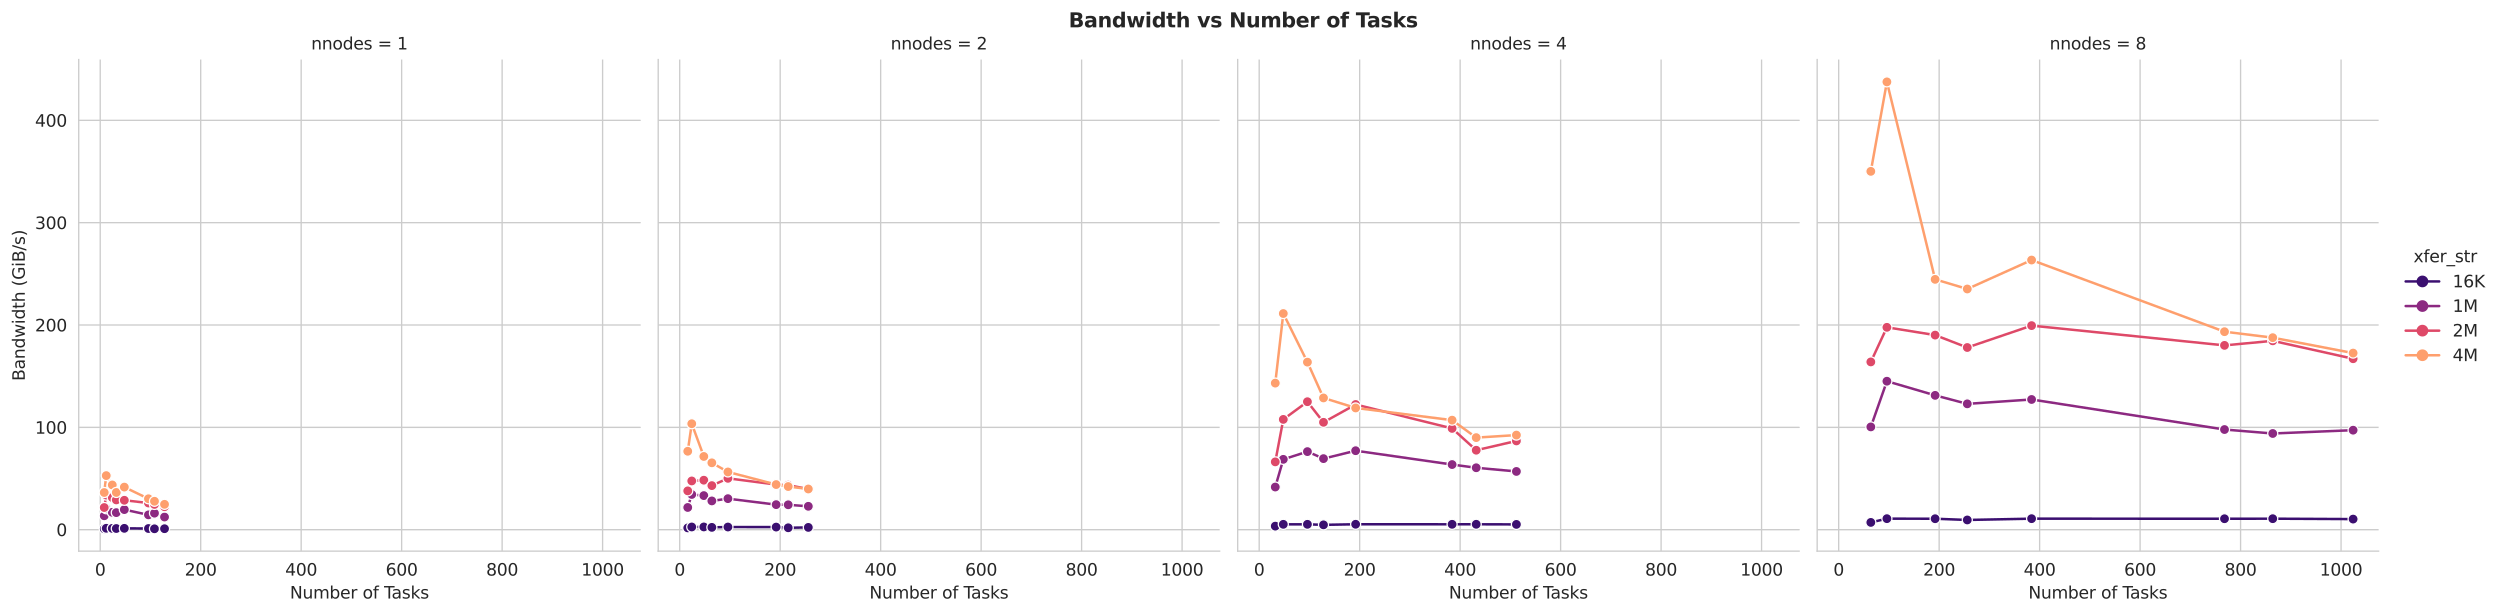 <?xml version="1.0" encoding="utf-8" standalone="no"?>
<!DOCTYPE svg PUBLIC "-//W3C//DTD SVG 1.1//EN"
  "http://www.w3.org/Graphics/SVG/1.1/DTD/svg11.dtd">
<svg xmlns:xlink="http://www.w3.org/1999/xlink" width="1491.603pt" height="366.396pt" viewBox="0 0 1491.603 366.396" xmlns="http://www.w3.org/2000/svg" version="1.1">
 <defs>
  <style type="text/css">*{stroke-linejoin: round; stroke-linecap: butt}</style>
 </defs>
 <g id="figure_1">
  <g id="patch_1">
   <path d="M -0 366.396 
L 1491.603 366.396 
L 1491.603 0 
L -0 0 
z
" style="fill: #ffffff"/>
  </g>
  <g id="axes_1">
   <g id="patch_2">
    <path d="M 46.966 328.84 
L 381.958 328.84 
L 381.958 35.52 
L 46.966 35.52 
z
" style="fill: #ffffff"/>
   </g>
   <g id="matplotlib.axis_1">
    <g id="xtick_1">
     <g id="line2d_1">
      <path d="M 59.795 328.84 
L 59.795 35.52 
" clip-path="url(#pb2b14b00f6)" style="fill: none; stroke: #cccccc; stroke-width: 0.8; stroke-linecap: round"/>
     </g>
     <g id="text_1">
      <!-- 0 -->
      <g style="fill: #262626" transform="translate(56.613 343.438) scale(0.1 -0.1)">
       <defs>
        <path id="DejaVuSans-30" d="M 2034 4250 
Q 1547 4250 1301 3770 
Q 1056 3291 1056 2328 
Q 1056 1369 1301 889 
Q 1547 409 2034 409 
Q 2525 409 2770 889 
Q 3016 1369 3016 2328 
Q 3016 3291 2770 3770 
Q 2525 4250 2034 4250 
z
M 2034 4750 
Q 2819 4750 3233 4129 
Q 3647 3509 3647 2328 
Q 3647 1150 3233 529 
Q 2819 -91 2034 -91 
Q 1250 -91 836 529 
Q 422 1150 422 2328 
Q 422 3509 836 4129 
Q 1250 4750 2034 4750 
z
" transform="scale(0.016)"/>
       </defs>
       <use xlink:href="#DejaVuSans-30"/>
      </g>
     </g>
    </g>
    <g id="xtick_2">
     <g id="line2d_2">
      <path d="M 119.743 328.84 
L 119.743 35.52 
" clip-path="url(#pb2b14b00f6)" style="fill: none; stroke: #cccccc; stroke-width: 0.8; stroke-linecap: round"/>
     </g>
     <g id="text_2">
      <!-- 200 -->
      <g style="fill: #262626" transform="translate(110.199 343.438) scale(0.1 -0.1)">
       <defs>
        <path id="DejaVuSans-32" d="M 1228 531 
L 3431 531 
L 3431 0 
L 469 0 
L 469 531 
Q 828 903 1448 1529 
Q 2069 2156 2228 2338 
Q 2531 2678 2651 2914 
Q 2772 3150 2772 3378 
Q 2772 3750 2511 3984 
Q 2250 4219 1831 4219 
Q 1534 4219 1204 4116 
Q 875 4013 500 3803 
L 500 4441 
Q 881 4594 1212 4672 
Q 1544 4750 1819 4750 
Q 2544 4750 2975 4387 
Q 3406 4025 3406 3419 
Q 3406 3131 3298 2873 
Q 3191 2616 2906 2266 
Q 2828 2175 2409 1742 
Q 1991 1309 1228 531 
z
" transform="scale(0.016)"/>
       </defs>
       <use xlink:href="#DejaVuSans-32"/>
       <use xlink:href="#DejaVuSans-30" transform="translate(63.623 0)"/>
       <use xlink:href="#DejaVuSans-30" transform="translate(127.246 0)"/>
      </g>
     </g>
    </g>
    <g id="xtick_3">
     <g id="line2d_3">
      <path d="M 179.692 328.84 
L 179.692 35.52 
" clip-path="url(#pb2b14b00f6)" style="fill: none; stroke: #cccccc; stroke-width: 0.8; stroke-linecap: round"/>
     </g>
     <g id="text_3">
      <!-- 400 -->
      <g style="fill: #262626" transform="translate(170.148 343.438) scale(0.1 -0.1)">
       <defs>
        <path id="DejaVuSans-34" d="M 2419 4116 
L 825 1625 
L 2419 1625 
L 2419 4116 
z
M 2253 4666 
L 3047 4666 
L 3047 1625 
L 3713 1625 
L 3713 1100 
L 3047 1100 
L 3047 0 
L 2419 0 
L 2419 1100 
L 313 1100 
L 313 1709 
L 2253 4666 
z
" transform="scale(0.016)"/>
       </defs>
       <use xlink:href="#DejaVuSans-34"/>
       <use xlink:href="#DejaVuSans-30" transform="translate(63.623 0)"/>
       <use xlink:href="#DejaVuSans-30" transform="translate(127.246 0)"/>
      </g>
     </g>
    </g>
    <g id="xtick_4">
     <g id="line2d_4">
      <path d="M 239.64 328.84 
L 239.64 35.52 
" clip-path="url(#pb2b14b00f6)" style="fill: none; stroke: #cccccc; stroke-width: 0.8; stroke-linecap: round"/>
     </g>
     <g id="text_4">
      <!-- 600 -->
      <g style="fill: #262626" transform="translate(230.096 343.438) scale(0.1 -0.1)">
       <defs>
        <path id="DejaVuSans-36" d="M 2113 2584 
Q 1688 2584 1439 2293 
Q 1191 2003 1191 1497 
Q 1191 994 1439 701 
Q 1688 409 2113 409 
Q 2538 409 2786 701 
Q 3034 994 3034 1497 
Q 3034 2003 2786 2293 
Q 2538 2584 2113 2584 
z
M 3366 4563 
L 3366 3988 
Q 3128 4100 2886 4159 
Q 2644 4219 2406 4219 
Q 1781 4219 1451 3797 
Q 1122 3375 1075 2522 
Q 1259 2794 1537 2939 
Q 1816 3084 2150 3084 
Q 2853 3084 3261 2657 
Q 3669 2231 3669 1497 
Q 3669 778 3244 343 
Q 2819 -91 2113 -91 
Q 1303 -91 875 529 
Q 447 1150 447 2328 
Q 447 3434 972 4092 
Q 1497 4750 2381 4750 
Q 2619 4750 2861 4703 
Q 3103 4656 3366 4563 
z
" transform="scale(0.016)"/>
       </defs>
       <use xlink:href="#DejaVuSans-36"/>
       <use xlink:href="#DejaVuSans-30" transform="translate(63.623 0)"/>
       <use xlink:href="#DejaVuSans-30" transform="translate(127.246 0)"/>
      </g>
     </g>
    </g>
    <g id="xtick_5">
     <g id="line2d_5">
      <path d="M 299.589 328.84 
L 299.589 35.52 
" clip-path="url(#pb2b14b00f6)" style="fill: none; stroke: #cccccc; stroke-width: 0.8; stroke-linecap: round"/>
     </g>
     <g id="text_5">
      <!-- 800 -->
      <g style="fill: #262626" transform="translate(290.045 343.438) scale(0.1 -0.1)">
       <defs>
        <path id="DejaVuSans-38" d="M 2034 2216 
Q 1584 2216 1326 1975 
Q 1069 1734 1069 1313 
Q 1069 891 1326 650 
Q 1584 409 2034 409 
Q 2484 409 2743 651 
Q 3003 894 3003 1313 
Q 3003 1734 2745 1975 
Q 2488 2216 2034 2216 
z
M 1403 2484 
Q 997 2584 770 2862 
Q 544 3141 544 3541 
Q 544 4100 942 4425 
Q 1341 4750 2034 4750 
Q 2731 4750 3128 4425 
Q 3525 4100 3525 3541 
Q 3525 3141 3298 2862 
Q 3072 2584 2669 2484 
Q 3125 2378 3379 2068 
Q 3634 1759 3634 1313 
Q 3634 634 3220 271 
Q 2806 -91 2034 -91 
Q 1263 -91 848 271 
Q 434 634 434 1313 
Q 434 1759 690 2068 
Q 947 2378 1403 2484 
z
M 1172 3481 
Q 1172 3119 1398 2916 
Q 1625 2713 2034 2713 
Q 2441 2713 2670 2916 
Q 2900 3119 2900 3481 
Q 2900 3844 2670 4047 
Q 2441 4250 2034 4250 
Q 1625 4250 1398 4047 
Q 1172 3844 1172 3481 
z
" transform="scale(0.016)"/>
       </defs>
       <use xlink:href="#DejaVuSans-38"/>
       <use xlink:href="#DejaVuSans-30" transform="translate(63.623 0)"/>
       <use xlink:href="#DejaVuSans-30" transform="translate(127.246 0)"/>
      </g>
     </g>
    </g>
    <g id="xtick_6">
     <g id="line2d_6">
      <path d="M 359.537 328.84 
L 359.537 35.52 
" clip-path="url(#pb2b14b00f6)" style="fill: none; stroke: #cccccc; stroke-width: 0.8; stroke-linecap: round"/>
     </g>
     <g id="text_6">
      <!-- 1000 -->
      <g style="fill: #262626" transform="translate(346.812 343.438) scale(0.1 -0.1)">
       <defs>
        <path id="DejaVuSans-31" d="M 794 531 
L 1825 531 
L 1825 4091 
L 703 3866 
L 703 4441 
L 1819 4666 
L 2450 4666 
L 2450 531 
L 3481 531 
L 3481 0 
L 794 0 
L 794 531 
z
" transform="scale(0.016)"/>
       </defs>
       <use xlink:href="#DejaVuSans-31"/>
       <use xlink:href="#DejaVuSans-30" transform="translate(63.623 0)"/>
       <use xlink:href="#DejaVuSans-30" transform="translate(127.246 0)"/>
       <use xlink:href="#DejaVuSans-30" transform="translate(190.869 0)"/>
      </g>
     </g>
    </g>
    <g id="text_7">
     <!-- Number of Tasks -->
     <g style="fill: #262626" transform="translate(172.98 357.117) scale(0.1 -0.1)">
      <defs>
       <path id="DejaVuSans-4e" d="M 628 4666 
L 1478 4666 
L 3547 763 
L 3547 4666 
L 4159 4666 
L 4159 0 
L 3309 0 
L 1241 3903 
L 1241 0 
L 628 0 
L 628 4666 
z
" transform="scale(0.016)"/>
       <path id="DejaVuSans-75" d="M 544 1381 
L 544 3500 
L 1119 3500 
L 1119 1403 
Q 1119 906 1312 657 
Q 1506 409 1894 409 
Q 2359 409 2629 706 
Q 2900 1003 2900 1516 
L 2900 3500 
L 3475 3500 
L 3475 0 
L 2900 0 
L 2900 538 
Q 2691 219 2414 64 
Q 2138 -91 1772 -91 
Q 1169 -91 856 284 
Q 544 659 544 1381 
z
M 1991 3584 
L 1991 3584 
z
" transform="scale(0.016)"/>
       <path id="DejaVuSans-6d" d="M 3328 2828 
Q 3544 3216 3844 3400 
Q 4144 3584 4550 3584 
Q 5097 3584 5394 3201 
Q 5691 2819 5691 2113 
L 5691 0 
L 5113 0 
L 5113 2094 
Q 5113 2597 4934 2840 
Q 4756 3084 4391 3084 
Q 3944 3084 3684 2787 
Q 3425 2491 3425 1978 
L 3425 0 
L 2847 0 
L 2847 2094 
Q 2847 2600 2669 2842 
Q 2491 3084 2119 3084 
Q 1678 3084 1418 2786 
Q 1159 2488 1159 1978 
L 1159 0 
L 581 0 
L 581 3500 
L 1159 3500 
L 1159 2956 
Q 1356 3278 1631 3431 
Q 1906 3584 2284 3584 
Q 2666 3584 2933 3390 
Q 3200 3197 3328 2828 
z
" transform="scale(0.016)"/>
       <path id="DejaVuSans-62" d="M 3116 1747 
Q 3116 2381 2855 2742 
Q 2594 3103 2138 3103 
Q 1681 3103 1420 2742 
Q 1159 2381 1159 1747 
Q 1159 1113 1420 752 
Q 1681 391 2138 391 
Q 2594 391 2855 752 
Q 3116 1113 3116 1747 
z
M 1159 2969 
Q 1341 3281 1617 3432 
Q 1894 3584 2278 3584 
Q 2916 3584 3314 3078 
Q 3713 2572 3713 1747 
Q 3713 922 3314 415 
Q 2916 -91 2278 -91 
Q 1894 -91 1617 61 
Q 1341 213 1159 525 
L 1159 0 
L 581 0 
L 581 4863 
L 1159 4863 
L 1159 2969 
z
" transform="scale(0.016)"/>
       <path id="DejaVuSans-65" d="M 3597 1894 
L 3597 1613 
L 953 1613 
Q 991 1019 1311 708 
Q 1631 397 2203 397 
Q 2534 397 2845 478 
Q 3156 559 3463 722 
L 3463 178 
Q 3153 47 2828 -22 
Q 2503 -91 2169 -91 
Q 1331 -91 842 396 
Q 353 884 353 1716 
Q 353 2575 817 3079 
Q 1281 3584 2069 3584 
Q 2775 3584 3186 3129 
Q 3597 2675 3597 1894 
z
M 3022 2063 
Q 3016 2534 2758 2815 
Q 2500 3097 2075 3097 
Q 1594 3097 1305 2825 
Q 1016 2553 972 2059 
L 3022 2063 
z
" transform="scale(0.016)"/>
       <path id="DejaVuSans-72" d="M 2631 2963 
Q 2534 3019 2420 3045 
Q 2306 3072 2169 3072 
Q 1681 3072 1420 2755 
Q 1159 2438 1159 1844 
L 1159 0 
L 581 0 
L 581 3500 
L 1159 3500 
L 1159 2956 
Q 1341 3275 1631 3429 
Q 1922 3584 2338 3584 
Q 2397 3584 2469 3576 
Q 2541 3569 2628 3553 
L 2631 2963 
z
" transform="scale(0.016)"/>
       <path id="DejaVuSans-20" transform="scale(0.016)"/>
       <path id="DejaVuSans-6f" d="M 1959 3097 
Q 1497 3097 1228 2736 
Q 959 2375 959 1747 
Q 959 1119 1226 758 
Q 1494 397 1959 397 
Q 2419 397 2687 759 
Q 2956 1122 2956 1747 
Q 2956 2369 2687 2733 
Q 2419 3097 1959 3097 
z
M 1959 3584 
Q 2709 3584 3137 3096 
Q 3566 2609 3566 1747 
Q 3566 888 3137 398 
Q 2709 -91 1959 -91 
Q 1206 -91 779 398 
Q 353 888 353 1747 
Q 353 2609 779 3096 
Q 1206 3584 1959 3584 
z
" transform="scale(0.016)"/>
       <path id="DejaVuSans-66" d="M 2375 4863 
L 2375 4384 
L 1825 4384 
Q 1516 4384 1395 4259 
Q 1275 4134 1275 3809 
L 1275 3500 
L 2222 3500 
L 2222 3053 
L 1275 3053 
L 1275 0 
L 697 0 
L 697 3053 
L 147 3053 
L 147 3500 
L 697 3500 
L 697 3744 
Q 697 4328 969 4595 
Q 1241 4863 1831 4863 
L 2375 4863 
z
" transform="scale(0.016)"/>
       <path id="DejaVuSans-54" d="M -19 4666 
L 3928 4666 
L 3928 4134 
L 2272 4134 
L 2272 0 
L 1638 0 
L 1638 4134 
L -19 4134 
L -19 4666 
z
" transform="scale(0.016)"/>
       <path id="DejaVuSans-61" d="M 2194 1759 
Q 1497 1759 1228 1600 
Q 959 1441 959 1056 
Q 959 750 1161 570 
Q 1363 391 1709 391 
Q 2188 391 2477 730 
Q 2766 1069 2766 1631 
L 2766 1759 
L 2194 1759 
z
M 3341 1997 
L 3341 0 
L 2766 0 
L 2766 531 
Q 2569 213 2275 61 
Q 1981 -91 1556 -91 
Q 1019 -91 701 211 
Q 384 513 384 1019 
Q 384 1609 779 1909 
Q 1175 2209 1959 2209 
L 2766 2209 
L 2766 2266 
Q 2766 2663 2505 2880 
Q 2244 3097 1772 3097 
Q 1472 3097 1187 3025 
Q 903 2953 641 2809 
L 641 3341 
Q 956 3463 1253 3523 
Q 1550 3584 1831 3584 
Q 2591 3584 2966 3190 
Q 3341 2797 3341 1997 
z
" transform="scale(0.016)"/>
       <path id="DejaVuSans-73" d="M 2834 3397 
L 2834 2853 
Q 2591 2978 2328 3040 
Q 2066 3103 1784 3103 
Q 1356 3103 1142 2972 
Q 928 2841 928 2578 
Q 928 2378 1081 2264 
Q 1234 2150 1697 2047 
L 1894 2003 
Q 2506 1872 2764 1633 
Q 3022 1394 3022 966 
Q 3022 478 2636 193 
Q 2250 -91 1575 -91 
Q 1294 -91 989 -36 
Q 684 19 347 128 
L 347 722 
Q 666 556 975 473 
Q 1284 391 1588 391 
Q 1994 391 2212 530 
Q 2431 669 2431 922 
Q 2431 1156 2273 1281 
Q 2116 1406 1581 1522 
L 1381 1569 
Q 847 1681 609 1914 
Q 372 2147 372 2553 
Q 372 3047 722 3315 
Q 1072 3584 1716 3584 
Q 2034 3584 2315 3537 
Q 2597 3491 2834 3397 
z
" transform="scale(0.016)"/>
       <path id="DejaVuSans-6b" d="M 581 4863 
L 1159 4863 
L 1159 1991 
L 2875 3500 
L 3609 3500 
L 1753 1863 
L 3688 0 
L 2938 0 
L 1159 1709 
L 1159 0 
L 581 0 
L 581 4863 
z
" transform="scale(0.016)"/>
      </defs>
      <use xlink:href="#DejaVuSans-4e"/>
      <use xlink:href="#DejaVuSans-75" transform="translate(74.805 0)"/>
      <use xlink:href="#DejaVuSans-6d" transform="translate(138.184 0)"/>
      <use xlink:href="#DejaVuSans-62" transform="translate(235.596 0)"/>
      <use xlink:href="#DejaVuSans-65" transform="translate(299.072 0)"/>
      <use xlink:href="#DejaVuSans-72" transform="translate(360.596 0)"/>
      <use xlink:href="#DejaVuSans-20" transform="translate(401.709 0)"/>
      <use xlink:href="#DejaVuSans-6f" transform="translate(433.496 0)"/>
      <use xlink:href="#DejaVuSans-66" transform="translate(494.678 0)"/>
      <use xlink:href="#DejaVuSans-20" transform="translate(529.883 0)"/>
      <use xlink:href="#DejaVuSans-54" transform="translate(561.67 0)"/>
      <use xlink:href="#DejaVuSans-61" transform="translate(606.254 0)"/>
      <use xlink:href="#DejaVuSans-73" transform="translate(667.533 0)"/>
      <use xlink:href="#DejaVuSans-6b" transform="translate(719.633 0)"/>
      <use xlink:href="#DejaVuSans-73" transform="translate(777.543 0)"/>
     </g>
    </g>
   </g>
   <g id="matplotlib.axis_2">
    <g id="ytick_1">
     <g id="line2d_7">
      <path d="M 46.966 316.043 
L 381.958 316.043 
" clip-path="url(#pb2b14b00f6)" style="fill: none; stroke: #cccccc; stroke-width: 0.8; stroke-linecap: round"/>
     </g>
     <g id="text_8">
      <!-- 0 -->
      <g style="fill: #262626" transform="translate(33.603 319.842) scale(0.1 -0.1)">
       <use xlink:href="#DejaVuSans-30"/>
      </g>
     </g>
    </g>
    <g id="ytick_2">
     <g id="line2d_8">
      <path d="M 46.966 254.983 
L 381.958 254.983 
" clip-path="url(#pb2b14b00f6)" style="fill: none; stroke: #cccccc; stroke-width: 0.8; stroke-linecap: round"/>
     </g>
     <g id="text_9">
      <!-- 100 -->
      <g style="fill: #262626" transform="translate(20.878 258.782) scale(0.1 -0.1)">
       <use xlink:href="#DejaVuSans-31"/>
       <use xlink:href="#DejaVuSans-30" transform="translate(63.623 0)"/>
       <use xlink:href="#DejaVuSans-30" transform="translate(127.246 0)"/>
      </g>
     </g>
    </g>
    <g id="ytick_3">
     <g id="line2d_9">
      <path d="M 46.966 193.923 
L 381.958 193.923 
" clip-path="url(#pb2b14b00f6)" style="fill: none; stroke: #cccccc; stroke-width: 0.8; stroke-linecap: round"/>
     </g>
     <g id="text_10">
      <!-- 200 -->
      <g style="fill: #262626" transform="translate(20.878 197.722) scale(0.1 -0.1)">
       <use xlink:href="#DejaVuSans-32"/>
       <use xlink:href="#DejaVuSans-30" transform="translate(63.623 0)"/>
       <use xlink:href="#DejaVuSans-30" transform="translate(127.246 0)"/>
      </g>
     </g>
    </g>
    <g id="ytick_4">
     <g id="line2d_10">
      <path d="M 46.966 132.863 
L 381.958 132.863 
" clip-path="url(#pb2b14b00f6)" style="fill: none; stroke: #cccccc; stroke-width: 0.8; stroke-linecap: round"/>
     </g>
     <g id="text_11">
      <!-- 300 -->
      <g style="fill: #262626" transform="translate(20.878 136.662) scale(0.1 -0.1)">
       <defs>
        <path id="DejaVuSans-33" d="M 2597 2516 
Q 3050 2419 3304 2112 
Q 3559 1806 3559 1356 
Q 3559 666 3084 287 
Q 2609 -91 1734 -91 
Q 1441 -91 1130 -33 
Q 819 25 488 141 
L 488 750 
Q 750 597 1062 519 
Q 1375 441 1716 441 
Q 2309 441 2620 675 
Q 2931 909 2931 1356 
Q 2931 1769 2642 2001 
Q 2353 2234 1838 2234 
L 1294 2234 
L 1294 2753 
L 1863 2753 
Q 2328 2753 2575 2939 
Q 2822 3125 2822 3475 
Q 2822 3834 2567 4026 
Q 2313 4219 1838 4219 
Q 1578 4219 1281 4162 
Q 984 4106 628 3988 
L 628 4550 
Q 988 4650 1302 4700 
Q 1616 4750 1894 4750 
Q 2613 4750 3031 4423 
Q 3450 4097 3450 3541 
Q 3450 3153 3228 2886 
Q 3006 2619 2597 2516 
z
" transform="scale(0.016)"/>
       </defs>
       <use xlink:href="#DejaVuSans-33"/>
       <use xlink:href="#DejaVuSans-30" transform="translate(63.623 0)"/>
       <use xlink:href="#DejaVuSans-30" transform="translate(127.246 0)"/>
      </g>
     </g>
    </g>
    <g id="ytick_5">
     <g id="line2d_11">
      <path d="M 46.966 71.803 
L 381.958 71.803 
" clip-path="url(#pb2b14b00f6)" style="fill: none; stroke: #cccccc; stroke-width: 0.8; stroke-linecap: round"/>
     </g>
     <g id="text_12">
      <!-- 400 -->
      <g style="fill: #262626" transform="translate(20.878 75.602) scale(0.1 -0.1)">
       <use xlink:href="#DejaVuSans-34"/>
       <use xlink:href="#DejaVuSans-30" transform="translate(63.623 0)"/>
       <use xlink:href="#DejaVuSans-30" transform="translate(127.246 0)"/>
      </g>
     </g>
    </g>
    <g id="text_13">
     <!-- Bandwidth (GiB/s) -->
     <g style="fill: #262626" transform="translate(14.798 227.272) rotate(-90) scale(0.1 -0.1)">
      <defs>
       <path id="DejaVuSans-42" d="M 1259 2228 
L 1259 519 
L 2272 519 
Q 2781 519 3026 730 
Q 3272 941 3272 1375 
Q 3272 1813 3026 2020 
Q 2781 2228 2272 2228 
L 1259 2228 
z
M 1259 4147 
L 1259 2741 
L 2194 2741 
Q 2656 2741 2882 2914 
Q 3109 3088 3109 3444 
Q 3109 3797 2882 3972 
Q 2656 4147 2194 4147 
L 1259 4147 
z
M 628 4666 
L 2241 4666 
Q 2963 4666 3353 4366 
Q 3744 4066 3744 3513 
Q 3744 3084 3544 2831 
Q 3344 2578 2956 2516 
Q 3422 2416 3680 2098 
Q 3938 1781 3938 1306 
Q 3938 681 3513 340 
Q 3088 0 2303 0 
L 628 0 
L 628 4666 
z
" transform="scale(0.016)"/>
       <path id="DejaVuSans-6e" d="M 3513 2113 
L 3513 0 
L 2938 0 
L 2938 2094 
Q 2938 2591 2744 2837 
Q 2550 3084 2163 3084 
Q 1697 3084 1428 2787 
Q 1159 2491 1159 1978 
L 1159 0 
L 581 0 
L 581 3500 
L 1159 3500 
L 1159 2956 
Q 1366 3272 1645 3428 
Q 1925 3584 2291 3584 
Q 2894 3584 3203 3211 
Q 3513 2838 3513 2113 
z
" transform="scale(0.016)"/>
       <path id="DejaVuSans-64" d="M 2906 2969 
L 2906 4863 
L 3481 4863 
L 3481 0 
L 2906 0 
L 2906 525 
Q 2725 213 2448 61 
Q 2172 -91 1784 -91 
Q 1150 -91 751 415 
Q 353 922 353 1747 
Q 353 2572 751 3078 
Q 1150 3584 1784 3584 
Q 2172 3584 2448 3432 
Q 2725 3281 2906 2969 
z
M 947 1747 
Q 947 1113 1208 752 
Q 1469 391 1925 391 
Q 2381 391 2643 752 
Q 2906 1113 2906 1747 
Q 2906 2381 2643 2742 
Q 2381 3103 1925 3103 
Q 1469 3103 1208 2742 
Q 947 2381 947 1747 
z
" transform="scale(0.016)"/>
       <path id="DejaVuSans-77" d="M 269 3500 
L 844 3500 
L 1563 769 
L 2278 3500 
L 2956 3500 
L 3675 769 
L 4391 3500 
L 4966 3500 
L 4050 0 
L 3372 0 
L 2619 2869 
L 1863 0 
L 1184 0 
L 269 3500 
z
" transform="scale(0.016)"/>
       <path id="DejaVuSans-69" d="M 603 3500 
L 1178 3500 
L 1178 0 
L 603 0 
L 603 3500 
z
M 603 4863 
L 1178 4863 
L 1178 4134 
L 603 4134 
L 603 4863 
z
" transform="scale(0.016)"/>
       <path id="DejaVuSans-74" d="M 1172 4494 
L 1172 3500 
L 2356 3500 
L 2356 3053 
L 1172 3053 
L 1172 1153 
Q 1172 725 1289 603 
Q 1406 481 1766 481 
L 2356 481 
L 2356 0 
L 1766 0 
Q 1100 0 847 248 
Q 594 497 594 1153 
L 594 3053 
L 172 3053 
L 172 3500 
L 594 3500 
L 594 4494 
L 1172 4494 
z
" transform="scale(0.016)"/>
       <path id="DejaVuSans-68" d="M 3513 2113 
L 3513 0 
L 2938 0 
L 2938 2094 
Q 2938 2591 2744 2837 
Q 2550 3084 2163 3084 
Q 1697 3084 1428 2787 
Q 1159 2491 1159 1978 
L 1159 0 
L 581 0 
L 581 4863 
L 1159 4863 
L 1159 2956 
Q 1366 3272 1645 3428 
Q 1925 3584 2291 3584 
Q 2894 3584 3203 3211 
Q 3513 2838 3513 2113 
z
" transform="scale(0.016)"/>
       <path id="DejaVuSans-28" d="M 1984 4856 
Q 1566 4138 1362 3434 
Q 1159 2731 1159 2009 
Q 1159 1288 1364 580 
Q 1569 -128 1984 -844 
L 1484 -844 
Q 1016 -109 783 600 
Q 550 1309 550 2009 
Q 550 2706 781 3412 
Q 1013 4119 1484 4856 
L 1984 4856 
z
" transform="scale(0.016)"/>
       <path id="DejaVuSans-47" d="M 3809 666 
L 3809 1919 
L 2778 1919 
L 2778 2438 
L 4434 2438 
L 4434 434 
Q 4069 175 3628 42 
Q 3188 -91 2688 -91 
Q 1594 -91 976 548 
Q 359 1188 359 2328 
Q 359 3472 976 4111 
Q 1594 4750 2688 4750 
Q 3144 4750 3555 4637 
Q 3966 4525 4313 4306 
L 4313 3634 
Q 3963 3931 3569 4081 
Q 3175 4231 2741 4231 
Q 1884 4231 1454 3753 
Q 1025 3275 1025 2328 
Q 1025 1384 1454 906 
Q 1884 428 2741 428 
Q 3075 428 3337 486 
Q 3600 544 3809 666 
z
" transform="scale(0.016)"/>
       <path id="DejaVuSans-2f" d="M 1625 4666 
L 2156 4666 
L 531 -594 
L 0 -594 
L 1625 4666 
z
" transform="scale(0.016)"/>
       <path id="DejaVuSans-29" d="M 513 4856 
L 1013 4856 
Q 1481 4119 1714 3412 
Q 1947 2706 1947 2009 
Q 1947 1309 1714 600 
Q 1481 -109 1013 -844 
L 513 -844 
Q 928 -128 1133 580 
Q 1338 1288 1338 2009 
Q 1338 2731 1133 3434 
Q 928 4138 513 4856 
z
" transform="scale(0.016)"/>
      </defs>
      <use xlink:href="#DejaVuSans-42"/>
      <use xlink:href="#DejaVuSans-61" transform="translate(68.604 0)"/>
      <use xlink:href="#DejaVuSans-6e" transform="translate(129.883 0)"/>
      <use xlink:href="#DejaVuSans-64" transform="translate(193.262 0)"/>
      <use xlink:href="#DejaVuSans-77" transform="translate(256.738 0)"/>
      <use xlink:href="#DejaVuSans-69" transform="translate(338.525 0)"/>
      <use xlink:href="#DejaVuSans-64" transform="translate(366.309 0)"/>
      <use xlink:href="#DejaVuSans-74" transform="translate(429.785 0)"/>
      <use xlink:href="#DejaVuSans-68" transform="translate(468.994 0)"/>
      <use xlink:href="#DejaVuSans-20" transform="translate(532.373 0)"/>
      <use xlink:href="#DejaVuSans-28" transform="translate(564.16 0)"/>
      <use xlink:href="#DejaVuSans-47" transform="translate(603.174 0)"/>
      <use xlink:href="#DejaVuSans-69" transform="translate(680.664 0)"/>
      <use xlink:href="#DejaVuSans-42" transform="translate(708.447 0)"/>
      <use xlink:href="#DejaVuSans-2f" transform="translate(777.051 0)"/>
      <use xlink:href="#DejaVuSans-73" transform="translate(810.742 0)"/>
      <use xlink:href="#DejaVuSans-29" transform="translate(862.842 0)"/>
     </g>
    </g>
   </g>
   <g id="FillBetweenPolyCollection_1"/>
   <g id="FillBetweenPolyCollection_2"/>
   <g id="FillBetweenPolyCollection_3"/>
   <g id="FillBetweenPolyCollection_4"/>
   <g id="line2d_12">
    <path d="M 62.193 315.5 
L 63.392 315.192 
L 66.988 315.258 
L 69.386 315.332 
L 74.182 315.23 
L 88.57 315.335 
L 92.167 315.507 
L 98.162 315.451 
" clip-path="url(#pb2b14b00f6)" style="fill: none; stroke: #3b0f70; stroke-width: 1.5; stroke-linecap: round"/>
    <defs>
     <path id="mf50c9971fb" d="M 0 3 
C 0.796 3 1.559 2.684 2.121 2.121 
C 2.684 1.559 3 0.796 3 0 
C 3 -0.796 2.684 -1.559 2.121 -2.121 
C 1.559 -2.684 0.796 -3 0 -3 
C -0.796 -3 -1.559 -2.684 -2.121 -2.121 
C -2.684 -1.559 -3 -0.796 -3 0 
C -3 0.796 -2.684 1.559 -2.121 2.121 
C -1.559 2.684 -0.796 3 0 3 
z
" style="stroke: #ffffff; stroke-width: 0.75"/>
    </defs>
    <g clip-path="url(#pb2b14b00f6)">
     <use xlink:href="#mf50c9971fb" x="62.193" y="315.5" style="fill: #3b0f70; stroke: #ffffff; stroke-width: 0.75"/>
     <use xlink:href="#mf50c9971fb" x="63.392" y="315.192" style="fill: #3b0f70; stroke: #ffffff; stroke-width: 0.75"/>
     <use xlink:href="#mf50c9971fb" x="66.988" y="315.258" style="fill: #3b0f70; stroke: #ffffff; stroke-width: 0.75"/>
     <use xlink:href="#mf50c9971fb" x="69.386" y="315.332" style="fill: #3b0f70; stroke: #ffffff; stroke-width: 0.75"/>
     <use xlink:href="#mf50c9971fb" x="74.182" y="315.23" style="fill: #3b0f70; stroke: #ffffff; stroke-width: 0.75"/>
     <use xlink:href="#mf50c9971fb" x="88.57" y="315.335" style="fill: #3b0f70; stroke: #ffffff; stroke-width: 0.75"/>
     <use xlink:href="#mf50c9971fb" x="92.167" y="315.507" style="fill: #3b0f70; stroke: #ffffff; stroke-width: 0.75"/>
     <use xlink:href="#mf50c9971fb" x="98.162" y="315.451" style="fill: #3b0f70; stroke: #ffffff; stroke-width: 0.75"/>
    </g>
   </g>
   <g id="line2d_13">
    <path d="M 62.193 307.742 
L 63.392 303.54 
L 66.988 305.673 
L 69.386 305.851 
L 74.182 304.047 
L 88.57 307.194 
L 92.167 306.188 
L 98.162 308.482 
" clip-path="url(#pb2b14b00f6)" style="fill: none; stroke: #8c2981; stroke-width: 1.5; stroke-linecap: round"/>
    <defs>
     <path id="mdb4cabab31" d="M 0 3 
C 0.796 3 1.559 2.684 2.121 2.121 
C 2.684 1.559 3 0.796 3 0 
C 3 -0.796 2.684 -1.559 2.121 -2.121 
C 1.559 -2.684 0.796 -3 0 -3 
C -0.796 -3 -1.559 -2.684 -2.121 -2.121 
C -2.684 -1.559 -3 -0.796 -3 0 
C -3 0.796 -2.684 1.559 -2.121 2.121 
C -1.559 2.684 -0.796 3 0 3 
z
" style="stroke: #ffffff; stroke-width: 0.75"/>
    </defs>
    <g clip-path="url(#pb2b14b00f6)">
     <use xlink:href="#mdb4cabab31" x="62.193" y="307.742" style="fill: #8c2981; stroke: #ffffff; stroke-width: 0.75"/>
     <use xlink:href="#mdb4cabab31" x="63.392" y="303.54" style="fill: #8c2981; stroke: #ffffff; stroke-width: 0.75"/>
     <use xlink:href="#mdb4cabab31" x="66.988" y="305.673" style="fill: #8c2981; stroke: #ffffff; stroke-width: 0.75"/>
     <use xlink:href="#mdb4cabab31" x="69.386" y="305.851" style="fill: #8c2981; stroke: #ffffff; stroke-width: 0.75"/>
     <use xlink:href="#mdb4cabab31" x="74.182" y="304.047" style="fill: #8c2981; stroke: #ffffff; stroke-width: 0.75"/>
     <use xlink:href="#mdb4cabab31" x="88.57" y="307.194" style="fill: #8c2981; stroke: #ffffff; stroke-width: 0.75"/>
     <use xlink:href="#mdb4cabab31" x="92.167" y="306.188" style="fill: #8c2981; stroke: #ffffff; stroke-width: 0.75"/>
     <use xlink:href="#mdb4cabab31" x="98.162" y="308.482" style="fill: #8c2981; stroke: #ffffff; stroke-width: 0.75"/>
    </g>
   </g>
   <g id="line2d_14">
    <path d="M 62.193 302.812 
L 63.392 295.379 
L 66.988 296.848 
L 69.386 298.279 
L 74.182 298.483 
L 88.57 300.115 
L 92.167 300.952 
L 98.162 302.333 
" clip-path="url(#pb2b14b00f6)" style="fill: none; stroke: #de4968; stroke-width: 1.5; stroke-linecap: round"/>
    <defs>
     <path id="m625d83c9cc" d="M 0 3 
C 0.796 3 1.559 2.684 2.121 2.121 
C 2.684 1.559 3 0.796 3 0 
C 3 -0.796 2.684 -1.559 2.121 -2.121 
C 1.559 -2.684 0.796 -3 0 -3 
C -0.796 -3 -1.559 -2.684 -2.121 -2.121 
C -2.684 -1.559 -3 -0.796 -3 0 
C -3 0.796 -2.684 1.559 -2.121 2.121 
C -1.559 2.684 -0.796 3 0 3 
z
" style="stroke: #ffffff; stroke-width: 0.75"/>
    </defs>
    <g clip-path="url(#pb2b14b00f6)">
     <use xlink:href="#m625d83c9cc" x="62.193" y="302.812" style="fill: #de4968; stroke: #ffffff; stroke-width: 0.75"/>
     <use xlink:href="#m625d83c9cc" x="63.392" y="295.379" style="fill: #de4968; stroke: #ffffff; stroke-width: 0.75"/>
     <use xlink:href="#m625d83c9cc" x="66.988" y="296.848" style="fill: #de4968; stroke: #ffffff; stroke-width: 0.75"/>
     <use xlink:href="#m625d83c9cc" x="69.386" y="298.279" style="fill: #de4968; stroke: #ffffff; stroke-width: 0.75"/>
     <use xlink:href="#m625d83c9cc" x="74.182" y="298.483" style="fill: #de4968; stroke: #ffffff; stroke-width: 0.75"/>
     <use xlink:href="#m625d83c9cc" x="88.57" y="300.115" style="fill: #de4968; stroke: #ffffff; stroke-width: 0.75"/>
     <use xlink:href="#m625d83c9cc" x="92.167" y="300.952" style="fill: #de4968; stroke: #ffffff; stroke-width: 0.75"/>
     <use xlink:href="#m625d83c9cc" x="98.162" y="302.333" style="fill: #de4968; stroke: #ffffff; stroke-width: 0.75"/>
    </g>
   </g>
   <g id="line2d_15">
    <path d="M 62.193 293.857 
L 63.392 283.765 
L 66.988 289.345 
L 69.386 293.817 
L 74.182 290.621 
L 88.57 297.58 
L 92.167 299.07 
L 98.162 300.902 
" clip-path="url(#pb2b14b00f6)" style="fill: none; stroke: #fe9f6d; stroke-width: 1.5; stroke-linecap: round"/>
    <defs>
     <path id="me0c10fff90" d="M 0 3 
C 0.796 3 1.559 2.684 2.121 2.121 
C 2.684 1.559 3 0.796 3 0 
C 3 -0.796 2.684 -1.559 2.121 -2.121 
C 1.559 -2.684 0.796 -3 0 -3 
C -0.796 -3 -1.559 -2.684 -2.121 -2.121 
C -2.684 -1.559 -3 -0.796 -3 0 
C -3 0.796 -2.684 1.559 -2.121 2.121 
C -1.559 2.684 -0.796 3 0 3 
z
" style="stroke: #ffffff; stroke-width: 0.75"/>
    </defs>
    <g clip-path="url(#pb2b14b00f6)">
     <use xlink:href="#me0c10fff90" x="62.193" y="293.857" style="fill: #fe9f6d; stroke: #ffffff; stroke-width: 0.75"/>
     <use xlink:href="#me0c10fff90" x="63.392" y="283.765" style="fill: #fe9f6d; stroke: #ffffff; stroke-width: 0.75"/>
     <use xlink:href="#me0c10fff90" x="66.988" y="289.345" style="fill: #fe9f6d; stroke: #ffffff; stroke-width: 0.75"/>
     <use xlink:href="#me0c10fff90" x="69.386" y="293.817" style="fill: #fe9f6d; stroke: #ffffff; stroke-width: 0.75"/>
     <use xlink:href="#me0c10fff90" x="74.182" y="290.621" style="fill: #fe9f6d; stroke: #ffffff; stroke-width: 0.75"/>
     <use xlink:href="#me0c10fff90" x="88.57" y="297.58" style="fill: #fe9f6d; stroke: #ffffff; stroke-width: 0.75"/>
     <use xlink:href="#me0c10fff90" x="92.167" y="299.07" style="fill: #fe9f6d; stroke: #ffffff; stroke-width: 0.75"/>
     <use xlink:href="#me0c10fff90" x="98.162" y="300.902" style="fill: #fe9f6d; stroke: #ffffff; stroke-width: 0.75"/>
    </g>
   </g>
   <g id="line2d_16"/>
   <g id="line2d_17"/>
   <g id="line2d_18"/>
   <g id="line2d_19"/>
   <g id="patch_3">
    <path d="M 46.966 328.84 
L 46.966 35.52 
" style="fill: none; stroke: #cccccc; stroke-width: 0.8; stroke-linejoin: miter; stroke-linecap: square"/>
   </g>
   <g id="patch_4">
    <path d="M 46.966 328.84 
L 381.958 328.84 
" style="fill: none; stroke: #cccccc; stroke-width: 0.8; stroke-linejoin: miter; stroke-linecap: square"/>
   </g>
   <g id="text_14">
    <!-- nnodes = 1 -->
    <g style="fill: #262626" transform="translate(185.66 29.52) scale(0.1 -0.1)">
     <defs>
      <path id="DejaVuSans-3d" d="M 678 2906 
L 4684 2906 
L 4684 2381 
L 678 2381 
L 678 2906 
z
M 678 1631 
L 4684 1631 
L 4684 1100 
L 678 1100 
L 678 1631 
z
" transform="scale(0.016)"/>
     </defs>
     <use xlink:href="#DejaVuSans-6e"/>
     <use xlink:href="#DejaVuSans-6e" transform="translate(63.379 0)"/>
     <use xlink:href="#DejaVuSans-6f" transform="translate(126.758 0)"/>
     <use xlink:href="#DejaVuSans-64" transform="translate(187.939 0)"/>
     <use xlink:href="#DejaVuSans-65" transform="translate(251.416 0)"/>
     <use xlink:href="#DejaVuSans-73" transform="translate(312.939 0)"/>
     <use xlink:href="#DejaVuSans-20" transform="translate(365.039 0)"/>
     <use xlink:href="#DejaVuSans-3d" transform="translate(396.826 0)"/>
     <use xlink:href="#DejaVuSans-20" transform="translate(480.615 0)"/>
     <use xlink:href="#DejaVuSans-31" transform="translate(512.402 0)"/>
    </g>
   </g>
  </g>
  <g id="axes_2">
   <g id="patch_5">
    <path d="M 392.71 328.84 
L 727.702 328.84 
L 727.702 35.52 
L 392.71 35.52 
z
" style="fill: #ffffff"/>
   </g>
   <g id="matplotlib.axis_3">
    <g id="xtick_7">
     <g id="line2d_20">
      <path d="M 405.539 328.84 
L 405.539 35.52 
" clip-path="url(#p92ae6b463c)" style="fill: none; stroke: #cccccc; stroke-width: 0.8; stroke-linecap: round"/>
     </g>
     <g id="text_15">
      <!-- 0 -->
      <g style="fill: #262626" transform="translate(402.358 343.438) scale(0.1 -0.1)">
       <use xlink:href="#DejaVuSans-30"/>
      </g>
     </g>
    </g>
    <g id="xtick_8">
     <g id="line2d_21">
      <path d="M 465.487 328.84 
L 465.487 35.52 
" clip-path="url(#p92ae6b463c)" style="fill: none; stroke: #cccccc; stroke-width: 0.8; stroke-linecap: round"/>
     </g>
     <g id="text_16">
      <!-- 200 -->
      <g style="fill: #262626" transform="translate(455.944 343.438) scale(0.1 -0.1)">
       <use xlink:href="#DejaVuSans-32"/>
       <use xlink:href="#DejaVuSans-30" transform="translate(63.623 0)"/>
       <use xlink:href="#DejaVuSans-30" transform="translate(127.246 0)"/>
      </g>
     </g>
    </g>
    <g id="xtick_9">
     <g id="line2d_22">
      <path d="M 525.436 328.84 
L 525.436 35.52 
" clip-path="url(#p92ae6b463c)" style="fill: none; stroke: #cccccc; stroke-width: 0.8; stroke-linecap: round"/>
     </g>
     <g id="text_17">
      <!-- 400 -->
      <g style="fill: #262626" transform="translate(515.892 343.438) scale(0.1 -0.1)">
       <use xlink:href="#DejaVuSans-34"/>
       <use xlink:href="#DejaVuSans-30" transform="translate(63.623 0)"/>
       <use xlink:href="#DejaVuSans-30" transform="translate(127.246 0)"/>
      </g>
     </g>
    </g>
    <g id="xtick_10">
     <g id="line2d_23">
      <path d="M 585.384 328.84 
L 585.384 35.52 
" clip-path="url(#p92ae6b463c)" style="fill: none; stroke: #cccccc; stroke-width: 0.8; stroke-linecap: round"/>
     </g>
     <g id="text_18">
      <!-- 600 -->
      <g style="fill: #262626" transform="translate(575.841 343.438) scale(0.1 -0.1)">
       <use xlink:href="#DejaVuSans-36"/>
       <use xlink:href="#DejaVuSans-30" transform="translate(63.623 0)"/>
       <use xlink:href="#DejaVuSans-30" transform="translate(127.246 0)"/>
      </g>
     </g>
    </g>
    <g id="xtick_11">
     <g id="line2d_24">
      <path d="M 645.333 328.84 
L 645.333 35.52 
" clip-path="url(#p92ae6b463c)" style="fill: none; stroke: #cccccc; stroke-width: 0.8; stroke-linecap: round"/>
     </g>
     <g id="text_19">
      <!-- 800 -->
      <g style="fill: #262626" transform="translate(635.789 343.438) scale(0.1 -0.1)">
       <use xlink:href="#DejaVuSans-38"/>
       <use xlink:href="#DejaVuSans-30" transform="translate(63.623 0)"/>
       <use xlink:href="#DejaVuSans-30" transform="translate(127.246 0)"/>
      </g>
     </g>
    </g>
    <g id="xtick_12">
     <g id="line2d_25">
      <path d="M 705.281 328.84 
L 705.281 35.52 
" clip-path="url(#p92ae6b463c)" style="fill: none; stroke: #cccccc; stroke-width: 0.8; stroke-linecap: round"/>
     </g>
     <g id="text_20">
      <!-- 1000 -->
      <g style="fill: #262626" transform="translate(692.556 343.438) scale(0.1 -0.1)">
       <use xlink:href="#DejaVuSans-31"/>
       <use xlink:href="#DejaVuSans-30" transform="translate(63.623 0)"/>
       <use xlink:href="#DejaVuSans-30" transform="translate(127.246 0)"/>
       <use xlink:href="#DejaVuSans-30" transform="translate(190.869 0)"/>
      </g>
     </g>
    </g>
    <g id="text_21">
     <!-- Number of Tasks -->
     <g style="fill: #262626" transform="translate(518.725 357.117) scale(0.1 -0.1)">
      <use xlink:href="#DejaVuSans-4e"/>
      <use xlink:href="#DejaVuSans-75" transform="translate(74.805 0)"/>
      <use xlink:href="#DejaVuSans-6d" transform="translate(138.184 0)"/>
      <use xlink:href="#DejaVuSans-62" transform="translate(235.596 0)"/>
      <use xlink:href="#DejaVuSans-65" transform="translate(299.072 0)"/>
      <use xlink:href="#DejaVuSans-72" transform="translate(360.596 0)"/>
      <use xlink:href="#DejaVuSans-20" transform="translate(401.709 0)"/>
      <use xlink:href="#DejaVuSans-6f" transform="translate(433.496 0)"/>
      <use xlink:href="#DejaVuSans-66" transform="translate(494.678 0)"/>
      <use xlink:href="#DejaVuSans-20" transform="translate(529.883 0)"/>
      <use xlink:href="#DejaVuSans-54" transform="translate(561.67 0)"/>
      <use xlink:href="#DejaVuSans-61" transform="translate(606.254 0)"/>
      <use xlink:href="#DejaVuSans-73" transform="translate(667.533 0)"/>
      <use xlink:href="#DejaVuSans-6b" transform="translate(719.633 0)"/>
      <use xlink:href="#DejaVuSans-73" transform="translate(777.543 0)"/>
     </g>
    </g>
   </g>
   <g id="matplotlib.axis_4">
    <g id="ytick_6">
     <g id="line2d_26">
      <path d="M 392.71 316.043 
L 727.702 316.043 
" clip-path="url(#p92ae6b463c)" style="fill: none; stroke: #cccccc; stroke-width: 0.8; stroke-linecap: round"/>
     </g>
    </g>
    <g id="ytick_7">
     <g id="line2d_27">
      <path d="M 392.71 254.983 
L 727.702 254.983 
" clip-path="url(#p92ae6b463c)" style="fill: none; stroke: #cccccc; stroke-width: 0.8; stroke-linecap: round"/>
     </g>
    </g>
    <g id="ytick_8">
     <g id="line2d_28">
      <path d="M 392.71 193.923 
L 727.702 193.923 
" clip-path="url(#p92ae6b463c)" style="fill: none; stroke: #cccccc; stroke-width: 0.8; stroke-linecap: round"/>
     </g>
    </g>
    <g id="ytick_9">
     <g id="line2d_29">
      <path d="M 392.71 132.863 
L 727.702 132.863 
" clip-path="url(#p92ae6b463c)" style="fill: none; stroke: #cccccc; stroke-width: 0.8; stroke-linecap: round"/>
     </g>
    </g>
    <g id="ytick_10">
     <g id="line2d_30">
      <path d="M 392.71 71.803 
L 727.702 71.803 
" clip-path="url(#p92ae6b463c)" style="fill: none; stroke: #cccccc; stroke-width: 0.8; stroke-linecap: round"/>
     </g>
    </g>
   </g>
   <g id="FillBetweenPolyCollection_5"/>
   <g id="FillBetweenPolyCollection_6"/>
   <g id="FillBetweenPolyCollection_7"/>
   <g id="FillBetweenPolyCollection_8"/>
   <g id="line2d_31">
    <path d="M 410.335 314.968 
L 412.733 314.418 
L 419.927 314.397 
L 424.722 314.649 
L 434.314 314.441 
L 463.09 314.476 
L 470.283 314.895 
L 482.273 314.668 
" clip-path="url(#p92ae6b463c)" style="fill: none; stroke: #3b0f70; stroke-width: 1.5; stroke-linecap: round"/>
    <g clip-path="url(#p92ae6b463c)">
     <use xlink:href="#mf50c9971fb" x="410.335" y="314.968" style="fill: #3b0f70; stroke: #ffffff; stroke-width: 0.75"/>
     <use xlink:href="#mf50c9971fb" x="412.733" y="314.418" style="fill: #3b0f70; stroke: #ffffff; stroke-width: 0.75"/>
     <use xlink:href="#mf50c9971fb" x="419.927" y="314.397" style="fill: #3b0f70; stroke: #ffffff; stroke-width: 0.75"/>
     <use xlink:href="#mf50c9971fb" x="424.722" y="314.649" style="fill: #3b0f70; stroke: #ffffff; stroke-width: 0.75"/>
     <use xlink:href="#mf50c9971fb" x="434.314" y="314.441" style="fill: #3b0f70; stroke: #ffffff; stroke-width: 0.75"/>
     <use xlink:href="#mf50c9971fb" x="463.09" y="314.476" style="fill: #3b0f70; stroke: #ffffff; stroke-width: 0.75"/>
     <use xlink:href="#mf50c9971fb" x="470.283" y="314.895" style="fill: #3b0f70; stroke: #ffffff; stroke-width: 0.75"/>
     <use xlink:href="#mf50c9971fb" x="482.273" y="314.668" style="fill: #3b0f70; stroke: #ffffff; stroke-width: 0.75"/>
    </g>
   </g>
   <g id="line2d_32">
    <path d="M 410.335 302.776 
L 412.733 295.014 
L 419.927 295.693 
L 424.722 298.874 
L 434.314 297.516 
L 463.09 301.09 
L 470.283 301.18 
L 482.273 302.077 
" clip-path="url(#p92ae6b463c)" style="fill: none; stroke: #8c2981; stroke-width: 1.5; stroke-linecap: round"/>
    <g clip-path="url(#p92ae6b463c)">
     <use xlink:href="#mdb4cabab31" x="410.335" y="302.776" style="fill: #8c2981; stroke: #ffffff; stroke-width: 0.75"/>
     <use xlink:href="#mdb4cabab31" x="412.733" y="295.014" style="fill: #8c2981; stroke: #ffffff; stroke-width: 0.75"/>
     <use xlink:href="#mdb4cabab31" x="419.927" y="295.693" style="fill: #8c2981; stroke: #ffffff; stroke-width: 0.75"/>
     <use xlink:href="#mdb4cabab31" x="424.722" y="298.874" style="fill: #8c2981; stroke: #ffffff; stroke-width: 0.75"/>
     <use xlink:href="#mdb4cabab31" x="434.314" y="297.516" style="fill: #8c2981; stroke: #ffffff; stroke-width: 0.75"/>
     <use xlink:href="#mdb4cabab31" x="463.09" y="301.09" style="fill: #8c2981; stroke: #ffffff; stroke-width: 0.75"/>
     <use xlink:href="#mdb4cabab31" x="470.283" y="301.18" style="fill: #8c2981; stroke: #ffffff; stroke-width: 0.75"/>
     <use xlink:href="#mdb4cabab31" x="482.273" y="302.077" style="fill: #8c2981; stroke: #ffffff; stroke-width: 0.75"/>
    </g>
   </g>
   <g id="line2d_33">
    <path d="M 410.335 292.873 
L 412.733 286.953 
L 419.927 286.505 
L 424.722 289.735 
L 434.314 285.389 
L 463.09 289.106 
L 470.283 289.453 
L 482.273 291.771 
" clip-path="url(#p92ae6b463c)" style="fill: none; stroke: #de4968; stroke-width: 1.5; stroke-linecap: round"/>
    <g clip-path="url(#p92ae6b463c)">
     <use xlink:href="#m625d83c9cc" x="410.335" y="292.873" style="fill: #de4968; stroke: #ffffff; stroke-width: 0.75"/>
     <use xlink:href="#m625d83c9cc" x="412.733" y="286.953" style="fill: #de4968; stroke: #ffffff; stroke-width: 0.75"/>
     <use xlink:href="#m625d83c9cc" x="419.927" y="286.505" style="fill: #de4968; stroke: #ffffff; stroke-width: 0.75"/>
     <use xlink:href="#m625d83c9cc" x="424.722" y="289.735" style="fill: #de4968; stroke: #ffffff; stroke-width: 0.75"/>
     <use xlink:href="#m625d83c9cc" x="434.314" y="285.389" style="fill: #de4968; stroke: #ffffff; stroke-width: 0.75"/>
     <use xlink:href="#m625d83c9cc" x="463.09" y="289.106" style="fill: #de4968; stroke: #ffffff; stroke-width: 0.75"/>
     <use xlink:href="#m625d83c9cc" x="470.283" y="289.453" style="fill: #de4968; stroke: #ffffff; stroke-width: 0.75"/>
     <use xlink:href="#m625d83c9cc" x="482.273" y="291.771" style="fill: #de4968; stroke: #ffffff; stroke-width: 0.75"/>
    </g>
   </g>
   <g id="line2d_34">
    <path d="M 410.335 269.243 
L 412.733 252.819 
L 419.927 272.342 
L 424.722 276.141 
L 434.314 281.587 
L 463.09 289.111 
L 470.283 290.288 
L 482.273 291.748 
" clip-path="url(#p92ae6b463c)" style="fill: none; stroke: #fe9f6d; stroke-width: 1.5; stroke-linecap: round"/>
    <g clip-path="url(#p92ae6b463c)">
     <use xlink:href="#me0c10fff90" x="410.335" y="269.243" style="fill: #fe9f6d; stroke: #ffffff; stroke-width: 0.75"/>
     <use xlink:href="#me0c10fff90" x="412.733" y="252.819" style="fill: #fe9f6d; stroke: #ffffff; stroke-width: 0.75"/>
     <use xlink:href="#me0c10fff90" x="419.927" y="272.342" style="fill: #fe9f6d; stroke: #ffffff; stroke-width: 0.75"/>
     <use xlink:href="#me0c10fff90" x="424.722" y="276.141" style="fill: #fe9f6d; stroke: #ffffff; stroke-width: 0.75"/>
     <use xlink:href="#me0c10fff90" x="434.314" y="281.587" style="fill: #fe9f6d; stroke: #ffffff; stroke-width: 0.75"/>
     <use xlink:href="#me0c10fff90" x="463.09" y="289.111" style="fill: #fe9f6d; stroke: #ffffff; stroke-width: 0.75"/>
     <use xlink:href="#me0c10fff90" x="470.283" y="290.288" style="fill: #fe9f6d; stroke: #ffffff; stroke-width: 0.75"/>
     <use xlink:href="#me0c10fff90" x="482.273" y="291.748" style="fill: #fe9f6d; stroke: #ffffff; stroke-width: 0.75"/>
    </g>
   </g>
   <g id="patch_6">
    <path d="M 392.71 328.84 
L 392.71 35.52 
" style="fill: none; stroke: #cccccc; stroke-width: 0.8; stroke-linejoin: miter; stroke-linecap: square"/>
   </g>
   <g id="patch_7">
    <path d="M 392.71 328.84 
L 727.702 328.84 
" style="fill: none; stroke: #cccccc; stroke-width: 0.8; stroke-linejoin: miter; stroke-linecap: square"/>
   </g>
   <g id="text_22">
    <!-- nnodes = 2 -->
    <g style="fill: #262626" transform="translate(531.405 29.52) scale(0.1 -0.1)">
     <use xlink:href="#DejaVuSans-6e"/>
     <use xlink:href="#DejaVuSans-6e" transform="translate(63.379 0)"/>
     <use xlink:href="#DejaVuSans-6f" transform="translate(126.758 0)"/>
     <use xlink:href="#DejaVuSans-64" transform="translate(187.939 0)"/>
     <use xlink:href="#DejaVuSans-65" transform="translate(251.416 0)"/>
     <use xlink:href="#DejaVuSans-73" transform="translate(312.939 0)"/>
     <use xlink:href="#DejaVuSans-20" transform="translate(365.039 0)"/>
     <use xlink:href="#DejaVuSans-3d" transform="translate(396.826 0)"/>
     <use xlink:href="#DejaVuSans-20" transform="translate(480.615 0)"/>
     <use xlink:href="#DejaVuSans-32" transform="translate(512.402 0)"/>
    </g>
   </g>
  </g>
  <g id="axes_3">
   <g id="patch_8">
    <path d="M 738.454 328.84 
L 1073.447 328.84 
L 1073.447 35.52 
L 738.454 35.52 
z
" style="fill: #ffffff"/>
   </g>
   <g id="matplotlib.axis_5">
    <g id="xtick_13">
     <g id="line2d_35">
      <path d="M 751.283 328.84 
L 751.283 35.52 
" clip-path="url(#pa93654246c)" style="fill: none; stroke: #cccccc; stroke-width: 0.8; stroke-linecap: round"/>
     </g>
     <g id="text_23">
      <!-- 0 -->
      <g style="fill: #262626" transform="translate(748.102 343.438) scale(0.1 -0.1)">
       <use xlink:href="#DejaVuSans-30"/>
      </g>
     </g>
    </g>
    <g id="xtick_14">
     <g id="line2d_36">
      <path d="M 811.232 328.84 
L 811.232 35.52 
" clip-path="url(#pa93654246c)" style="fill: none; stroke: #cccccc; stroke-width: 0.8; stroke-linecap: round"/>
     </g>
     <g id="text_24">
      <!-- 200 -->
      <g style="fill: #262626" transform="translate(801.688 343.438) scale(0.1 -0.1)">
       <use xlink:href="#DejaVuSans-32"/>
       <use xlink:href="#DejaVuSans-30" transform="translate(63.623 0)"/>
       <use xlink:href="#DejaVuSans-30" transform="translate(127.246 0)"/>
      </g>
     </g>
    </g>
    <g id="xtick_15">
     <g id="line2d_37">
      <path d="M 871.18 328.84 
L 871.18 35.52 
" clip-path="url(#pa93654246c)" style="fill: none; stroke: #cccccc; stroke-width: 0.8; stroke-linecap: round"/>
     </g>
     <g id="text_25">
      <!-- 400 -->
      <g style="fill: #262626" transform="translate(861.637 343.438) scale(0.1 -0.1)">
       <use xlink:href="#DejaVuSans-34"/>
       <use xlink:href="#DejaVuSans-30" transform="translate(63.623 0)"/>
       <use xlink:href="#DejaVuSans-30" transform="translate(127.246 0)"/>
      </g>
     </g>
    </g>
    <g id="xtick_16">
     <g id="line2d_38">
      <path d="M 931.129 328.84 
L 931.129 35.52 
" clip-path="url(#pa93654246c)" style="fill: none; stroke: #cccccc; stroke-width: 0.8; stroke-linecap: round"/>
     </g>
     <g id="text_26">
      <!-- 600 -->
      <g style="fill: #262626" transform="translate(921.585 343.438) scale(0.1 -0.1)">
       <use xlink:href="#DejaVuSans-36"/>
       <use xlink:href="#DejaVuSans-30" transform="translate(63.623 0)"/>
       <use xlink:href="#DejaVuSans-30" transform="translate(127.246 0)"/>
      </g>
     </g>
    </g>
    <g id="xtick_17">
     <g id="line2d_39">
      <path d="M 991.077 328.84 
L 991.077 35.52 
" clip-path="url(#pa93654246c)" style="fill: none; stroke: #cccccc; stroke-width: 0.8; stroke-linecap: round"/>
     </g>
     <g id="text_27">
      <!-- 800 -->
      <g style="fill: #262626" transform="translate(981.534 343.438) scale(0.1 -0.1)">
       <use xlink:href="#DejaVuSans-38"/>
       <use xlink:href="#DejaVuSans-30" transform="translate(63.623 0)"/>
       <use xlink:href="#DejaVuSans-30" transform="translate(127.246 0)"/>
      </g>
     </g>
    </g>
    <g id="xtick_18">
     <g id="line2d_40">
      <path d="M 1051.026 328.84 
L 1051.026 35.52 
" clip-path="url(#pa93654246c)" style="fill: none; stroke: #cccccc; stroke-width: 0.8; stroke-linecap: round"/>
     </g>
     <g id="text_28">
      <!-- 1000 -->
      <g style="fill: #262626" transform="translate(1038.301 343.438) scale(0.1 -0.1)">
       <use xlink:href="#DejaVuSans-31"/>
       <use xlink:href="#DejaVuSans-30" transform="translate(63.623 0)"/>
       <use xlink:href="#DejaVuSans-30" transform="translate(127.246 0)"/>
       <use xlink:href="#DejaVuSans-30" transform="translate(190.869 0)"/>
      </g>
     </g>
    </g>
    <g id="text_29">
     <!-- Number of Tasks -->
     <g style="fill: #262626" transform="translate(864.469 357.117) scale(0.1 -0.1)">
      <use xlink:href="#DejaVuSans-4e"/>
      <use xlink:href="#DejaVuSans-75" transform="translate(74.805 0)"/>
      <use xlink:href="#DejaVuSans-6d" transform="translate(138.184 0)"/>
      <use xlink:href="#DejaVuSans-62" transform="translate(235.596 0)"/>
      <use xlink:href="#DejaVuSans-65" transform="translate(299.072 0)"/>
      <use xlink:href="#DejaVuSans-72" transform="translate(360.596 0)"/>
      <use xlink:href="#DejaVuSans-20" transform="translate(401.709 0)"/>
      <use xlink:href="#DejaVuSans-6f" transform="translate(433.496 0)"/>
      <use xlink:href="#DejaVuSans-66" transform="translate(494.678 0)"/>
      <use xlink:href="#DejaVuSans-20" transform="translate(529.883 0)"/>
      <use xlink:href="#DejaVuSans-54" transform="translate(561.67 0)"/>
      <use xlink:href="#DejaVuSans-61" transform="translate(606.254 0)"/>
      <use xlink:href="#DejaVuSans-73" transform="translate(667.533 0)"/>
      <use xlink:href="#DejaVuSans-6b" transform="translate(719.633 0)"/>
      <use xlink:href="#DejaVuSans-73" transform="translate(777.543 0)"/>
     </g>
    </g>
   </g>
   <g id="matplotlib.axis_6">
    <g id="ytick_11">
     <g id="line2d_41">
      <path d="M 738.454 316.043 
L 1073.447 316.043 
" clip-path="url(#pa93654246c)" style="fill: none; stroke: #cccccc; stroke-width: 0.8; stroke-linecap: round"/>
     </g>
    </g>
    <g id="ytick_12">
     <g id="line2d_42">
      <path d="M 738.454 254.983 
L 1073.447 254.983 
" clip-path="url(#pa93654246c)" style="fill: none; stroke: #cccccc; stroke-width: 0.8; stroke-linecap: round"/>
     </g>
    </g>
    <g id="ytick_13">
     <g id="line2d_43">
      <path d="M 738.454 193.923 
L 1073.447 193.923 
" clip-path="url(#pa93654246c)" style="fill: none; stroke: #cccccc; stroke-width: 0.8; stroke-linecap: round"/>
     </g>
    </g>
    <g id="ytick_14">
     <g id="line2d_44">
      <path d="M 738.454 132.863 
L 1073.447 132.863 
" clip-path="url(#pa93654246c)" style="fill: none; stroke: #cccccc; stroke-width: 0.8; stroke-linecap: round"/>
     </g>
    </g>
    <g id="ytick_15">
     <g id="line2d_45">
      <path d="M 738.454 71.803 
L 1073.447 71.803 
" clip-path="url(#pa93654246c)" style="fill: none; stroke: #cccccc; stroke-width: 0.8; stroke-linecap: round"/>
     </g>
    </g>
   </g>
   <g id="FillBetweenPolyCollection_9"/>
   <g id="FillBetweenPolyCollection_10"/>
   <g id="FillBetweenPolyCollection_11"/>
   <g id="FillBetweenPolyCollection_12"/>
   <g id="line2d_46">
    <path d="M 760.875 313.917 
L 765.671 312.83 
L 780.059 312.828 
L 789.65 313.146 
L 808.834 312.793 
L 866.384 312.817 
L 880.772 312.807 
L 904.751 312.878 
" clip-path="url(#pa93654246c)" style="fill: none; stroke: #3b0f70; stroke-width: 1.5; stroke-linecap: round"/>
    <g clip-path="url(#pa93654246c)">
     <use xlink:href="#mf50c9971fb" x="760.875" y="313.917" style="fill: #3b0f70; stroke: #ffffff; stroke-width: 0.75"/>
     <use xlink:href="#mf50c9971fb" x="765.671" y="312.83" style="fill: #3b0f70; stroke: #ffffff; stroke-width: 0.75"/>
     <use xlink:href="#mf50c9971fb" x="780.059" y="312.828" style="fill: #3b0f70; stroke: #ffffff; stroke-width: 0.75"/>
     <use xlink:href="#mf50c9971fb" x="789.65" y="313.146" style="fill: #3b0f70; stroke: #ffffff; stroke-width: 0.75"/>
     <use xlink:href="#mf50c9971fb" x="808.834" y="312.793" style="fill: #3b0f70; stroke: #ffffff; stroke-width: 0.75"/>
     <use xlink:href="#mf50c9971fb" x="866.384" y="312.817" style="fill: #3b0f70; stroke: #ffffff; stroke-width: 0.75"/>
     <use xlink:href="#mf50c9971fb" x="880.772" y="312.807" style="fill: #3b0f70; stroke: #ffffff; stroke-width: 0.75"/>
     <use xlink:href="#mf50c9971fb" x="904.751" y="312.878" style="fill: #3b0f70; stroke: #ffffff; stroke-width: 0.75"/>
    </g>
   </g>
   <g id="line2d_47">
    <path d="M 760.875 290.583 
L 765.671 274.061 
L 780.059 269.448 
L 789.65 273.633 
L 808.834 268.909 
L 866.384 277.168 
L 880.772 279.087 
L 904.751 281.282 
" clip-path="url(#pa93654246c)" style="fill: none; stroke: #8c2981; stroke-width: 1.5; stroke-linecap: round"/>
    <g clip-path="url(#pa93654246c)">
     <use xlink:href="#mdb4cabab31" x="760.875" y="290.583" style="fill: #8c2981; stroke: #ffffff; stroke-width: 0.75"/>
     <use xlink:href="#mdb4cabab31" x="765.671" y="274.061" style="fill: #8c2981; stroke: #ffffff; stroke-width: 0.75"/>
     <use xlink:href="#mdb4cabab31" x="780.059" y="269.448" style="fill: #8c2981; stroke: #ffffff; stroke-width: 0.75"/>
     <use xlink:href="#mdb4cabab31" x="789.65" y="273.633" style="fill: #8c2981; stroke: #ffffff; stroke-width: 0.75"/>
     <use xlink:href="#mdb4cabab31" x="808.834" y="268.909" style="fill: #8c2981; stroke: #ffffff; stroke-width: 0.75"/>
     <use xlink:href="#mdb4cabab31" x="866.384" y="277.168" style="fill: #8c2981; stroke: #ffffff; stroke-width: 0.75"/>
     <use xlink:href="#mdb4cabab31" x="880.772" y="279.087" style="fill: #8c2981; stroke: #ffffff; stroke-width: 0.75"/>
     <use xlink:href="#mdb4cabab31" x="904.751" y="281.282" style="fill: #8c2981; stroke: #ffffff; stroke-width: 0.75"/>
    </g>
   </g>
   <g id="line2d_48">
    <path d="M 760.875 275.576 
L 765.671 250.231 
L 780.059 239.676 
L 789.65 251.969 
L 808.834 241.333 
L 866.384 255.608 
L 880.772 268.621 
L 904.751 263.081 
" clip-path="url(#pa93654246c)" style="fill: none; stroke: #de4968; stroke-width: 1.5; stroke-linecap: round"/>
    <g clip-path="url(#pa93654246c)">
     <use xlink:href="#m625d83c9cc" x="760.875" y="275.576" style="fill: #de4968; stroke: #ffffff; stroke-width: 0.75"/>
     <use xlink:href="#m625d83c9cc" x="765.671" y="250.231" style="fill: #de4968; stroke: #ffffff; stroke-width: 0.75"/>
     <use xlink:href="#m625d83c9cc" x="780.059" y="239.676" style="fill: #de4968; stroke: #ffffff; stroke-width: 0.75"/>
     <use xlink:href="#m625d83c9cc" x="789.65" y="251.969" style="fill: #de4968; stroke: #ffffff; stroke-width: 0.75"/>
     <use xlink:href="#m625d83c9cc" x="808.834" y="241.333" style="fill: #de4968; stroke: #ffffff; stroke-width: 0.75"/>
     <use xlink:href="#m625d83c9cc" x="866.384" y="255.608" style="fill: #de4968; stroke: #ffffff; stroke-width: 0.75"/>
     <use xlink:href="#m625d83c9cc" x="880.772" y="268.621" style="fill: #de4968; stroke: #ffffff; stroke-width: 0.75"/>
     <use xlink:href="#m625d83c9cc" x="904.751" y="263.081" style="fill: #de4968; stroke: #ffffff; stroke-width: 0.75"/>
    </g>
   </g>
   <g id="line2d_49">
    <path d="M 760.875 228.586 
L 765.671 187.065 
L 780.059 216.066 
L 789.65 237.429 
L 808.834 243.409 
L 866.384 250.681 
L 880.772 261.1 
L 904.751 259.587 
" clip-path="url(#pa93654246c)" style="fill: none; stroke: #fe9f6d; stroke-width: 1.5; stroke-linecap: round"/>
    <g clip-path="url(#pa93654246c)">
     <use xlink:href="#me0c10fff90" x="760.875" y="228.586" style="fill: #fe9f6d; stroke: #ffffff; stroke-width: 0.75"/>
     <use xlink:href="#me0c10fff90" x="765.671" y="187.065" style="fill: #fe9f6d; stroke: #ffffff; stroke-width: 0.75"/>
     <use xlink:href="#me0c10fff90" x="780.059" y="216.066" style="fill: #fe9f6d; stroke: #ffffff; stroke-width: 0.75"/>
     <use xlink:href="#me0c10fff90" x="789.65" y="237.429" style="fill: #fe9f6d; stroke: #ffffff; stroke-width: 0.75"/>
     <use xlink:href="#me0c10fff90" x="808.834" y="243.409" style="fill: #fe9f6d; stroke: #ffffff; stroke-width: 0.75"/>
     <use xlink:href="#me0c10fff90" x="866.384" y="250.681" style="fill: #fe9f6d; stroke: #ffffff; stroke-width: 0.75"/>
     <use xlink:href="#me0c10fff90" x="880.772" y="261.1" style="fill: #fe9f6d; stroke: #ffffff; stroke-width: 0.75"/>
     <use xlink:href="#me0c10fff90" x="904.751" y="259.587" style="fill: #fe9f6d; stroke: #ffffff; stroke-width: 0.75"/>
    </g>
   </g>
   <g id="patch_9">
    <path d="M 738.454 328.84 
L 738.454 35.52 
" style="fill: none; stroke: #cccccc; stroke-width: 0.8; stroke-linejoin: miter; stroke-linecap: square"/>
   </g>
   <g id="patch_10">
    <path d="M 738.454 328.84 
L 1073.447 328.84 
" style="fill: none; stroke: #cccccc; stroke-width: 0.8; stroke-linejoin: miter; stroke-linecap: square"/>
   </g>
   <g id="text_30">
    <!-- nnodes = 4 -->
    <g style="fill: #262626" transform="translate(877.149 29.52) scale(0.1 -0.1)">
     <use xlink:href="#DejaVuSans-6e"/>
     <use xlink:href="#DejaVuSans-6e" transform="translate(63.379 0)"/>
     <use xlink:href="#DejaVuSans-6f" transform="translate(126.758 0)"/>
     <use xlink:href="#DejaVuSans-64" transform="translate(187.939 0)"/>
     <use xlink:href="#DejaVuSans-65" transform="translate(251.416 0)"/>
     <use xlink:href="#DejaVuSans-73" transform="translate(312.939 0)"/>
     <use xlink:href="#DejaVuSans-20" transform="translate(365.039 0)"/>
     <use xlink:href="#DejaVuSans-3d" transform="translate(396.826 0)"/>
     <use xlink:href="#DejaVuSans-20" transform="translate(480.615 0)"/>
     <use xlink:href="#DejaVuSans-34" transform="translate(512.402 0)"/>
    </g>
   </g>
  </g>
  <g id="axes_4">
   <g id="patch_11">
    <path d="M 1084.199 328.84 
L 1419.191 328.84 
L 1419.191 35.52 
L 1084.199 35.52 
z
" style="fill: #ffffff"/>
   </g>
   <g id="matplotlib.axis_7">
    <g id="xtick_19">
     <g id="line2d_50">
      <path d="M 1097.028 328.84 
L 1097.028 35.52 
" clip-path="url(#p7dcde655b8)" style="fill: none; stroke: #cccccc; stroke-width: 0.8; stroke-linecap: round"/>
     </g>
     <g id="text_31">
      <!-- 0 -->
      <g style="fill: #262626" transform="translate(1093.846 343.438) scale(0.1 -0.1)">
       <use xlink:href="#DejaVuSans-30"/>
      </g>
     </g>
    </g>
    <g id="xtick_20">
     <g id="line2d_51">
      <path d="M 1156.976 328.84 
L 1156.976 35.52 
" clip-path="url(#p7dcde655b8)" style="fill: none; stroke: #cccccc; stroke-width: 0.8; stroke-linecap: round"/>
     </g>
     <g id="text_32">
      <!-- 200 -->
      <g style="fill: #262626" transform="translate(1147.432 343.438) scale(0.1 -0.1)">
       <use xlink:href="#DejaVuSans-32"/>
       <use xlink:href="#DejaVuSans-30" transform="translate(63.623 0)"/>
       <use xlink:href="#DejaVuSans-30" transform="translate(127.246 0)"/>
      </g>
     </g>
    </g>
    <g id="xtick_21">
     <g id="line2d_52">
      <path d="M 1216.925 328.84 
L 1216.925 35.52 
" clip-path="url(#p7dcde655b8)" style="fill: none; stroke: #cccccc; stroke-width: 0.8; stroke-linecap: round"/>
     </g>
     <g id="text_33">
      <!-- 400 -->
      <g style="fill: #262626" transform="translate(1207.381 343.438) scale(0.1 -0.1)">
       <use xlink:href="#DejaVuSans-34"/>
       <use xlink:href="#DejaVuSans-30" transform="translate(63.623 0)"/>
       <use xlink:href="#DejaVuSans-30" transform="translate(127.246 0)"/>
      </g>
     </g>
    </g>
    <g id="xtick_22">
     <g id="line2d_53">
      <path d="M 1276.873 328.84 
L 1276.873 35.52 
" clip-path="url(#p7dcde655b8)" style="fill: none; stroke: #cccccc; stroke-width: 0.8; stroke-linecap: round"/>
     </g>
     <g id="text_34">
      <!-- 600 -->
      <g style="fill: #262626" transform="translate(1267.329 343.438) scale(0.1 -0.1)">
       <use xlink:href="#DejaVuSans-36"/>
       <use xlink:href="#DejaVuSans-30" transform="translate(63.623 0)"/>
       <use xlink:href="#DejaVuSans-30" transform="translate(127.246 0)"/>
      </g>
     </g>
    </g>
    <g id="xtick_23">
     <g id="line2d_54">
      <path d="M 1336.822 328.84 
L 1336.822 35.52 
" clip-path="url(#p7dcde655b8)" style="fill: none; stroke: #cccccc; stroke-width: 0.8; stroke-linecap: round"/>
     </g>
     <g id="text_35">
      <!-- 800 -->
      <g style="fill: #262626" transform="translate(1327.278 343.438) scale(0.1 -0.1)">
       <use xlink:href="#DejaVuSans-38"/>
       <use xlink:href="#DejaVuSans-30" transform="translate(63.623 0)"/>
       <use xlink:href="#DejaVuSans-30" transform="translate(127.246 0)"/>
      </g>
     </g>
    </g>
    <g id="xtick_24">
     <g id="line2d_55">
      <path d="M 1396.77 328.84 
L 1396.77 35.52 
" clip-path="url(#p7dcde655b8)" style="fill: none; stroke: #cccccc; stroke-width: 0.8; stroke-linecap: round"/>
     </g>
     <g id="text_36">
      <!-- 1000 -->
      <g style="fill: #262626" transform="translate(1384.045 343.438) scale(0.1 -0.1)">
       <use xlink:href="#DejaVuSans-31"/>
       <use xlink:href="#DejaVuSans-30" transform="translate(63.623 0)"/>
       <use xlink:href="#DejaVuSans-30" transform="translate(127.246 0)"/>
       <use xlink:href="#DejaVuSans-30" transform="translate(190.869 0)"/>
      </g>
     </g>
    </g>
    <g id="text_37">
     <!-- Number of Tasks -->
     <g style="fill: #262626" transform="translate(1210.214 357.117) scale(0.1 -0.1)">
      <use xlink:href="#DejaVuSans-4e"/>
      <use xlink:href="#DejaVuSans-75" transform="translate(74.805 0)"/>
      <use xlink:href="#DejaVuSans-6d" transform="translate(138.184 0)"/>
      <use xlink:href="#DejaVuSans-62" transform="translate(235.596 0)"/>
      <use xlink:href="#DejaVuSans-65" transform="translate(299.072 0)"/>
      <use xlink:href="#DejaVuSans-72" transform="translate(360.596 0)"/>
      <use xlink:href="#DejaVuSans-20" transform="translate(401.709 0)"/>
      <use xlink:href="#DejaVuSans-6f" transform="translate(433.496 0)"/>
      <use xlink:href="#DejaVuSans-66" transform="translate(494.678 0)"/>
      <use xlink:href="#DejaVuSans-20" transform="translate(529.883 0)"/>
      <use xlink:href="#DejaVuSans-54" transform="translate(561.67 0)"/>
      <use xlink:href="#DejaVuSans-61" transform="translate(606.254 0)"/>
      <use xlink:href="#DejaVuSans-73" transform="translate(667.533 0)"/>
      <use xlink:href="#DejaVuSans-6b" transform="translate(719.633 0)"/>
      <use xlink:href="#DejaVuSans-73" transform="translate(777.543 0)"/>
     </g>
    </g>
   </g>
   <g id="matplotlib.axis_8">
    <g id="ytick_16">
     <g id="line2d_56">
      <path d="M 1084.199 316.043 
L 1419.191 316.043 
" clip-path="url(#p7dcde655b8)" style="fill: none; stroke: #cccccc; stroke-width: 0.8; stroke-linecap: round"/>
     </g>
    </g>
    <g id="ytick_17">
     <g id="line2d_57">
      <path d="M 1084.199 254.983 
L 1419.191 254.983 
" clip-path="url(#p7dcde655b8)" style="fill: none; stroke: #cccccc; stroke-width: 0.8; stroke-linecap: round"/>
     </g>
    </g>
    <g id="ytick_18">
     <g id="line2d_58">
      <path d="M 1084.199 193.923 
L 1419.191 193.923 
" clip-path="url(#p7dcde655b8)" style="fill: none; stroke: #cccccc; stroke-width: 0.8; stroke-linecap: round"/>
     </g>
    </g>
    <g id="ytick_19">
     <g id="line2d_59">
      <path d="M 1084.199 132.863 
L 1419.191 132.863 
" clip-path="url(#p7dcde655b8)" style="fill: none; stroke: #cccccc; stroke-width: 0.8; stroke-linecap: round"/>
     </g>
    </g>
    <g id="ytick_20">
     <g id="line2d_60">
      <path d="M 1084.199 71.803 
L 1419.191 71.803 
" clip-path="url(#p7dcde655b8)" style="fill: none; stroke: #cccccc; stroke-width: 0.8; stroke-linecap: round"/>
     </g>
    </g>
   </g>
   <g id="FillBetweenPolyCollection_13"/>
   <g id="FillBetweenPolyCollection_14"/>
   <g id="FillBetweenPolyCollection_15"/>
   <g id="FillBetweenPolyCollection_16"/>
   <g id="line2d_61">
    <path d="M 1116.211 311.69 
L 1125.803 309.459 
L 1154.578 309.493 
L 1173.762 310.23 
L 1212.129 309.459 
L 1327.23 309.502 
L 1356.005 309.473 
L 1403.964 309.708 
" clip-path="url(#p7dcde655b8)" style="fill: none; stroke: #3b0f70; stroke-width: 1.5; stroke-linecap: round"/>
    <g clip-path="url(#p7dcde655b8)">
     <use xlink:href="#mf50c9971fb" x="1116.211" y="311.69" style="fill: #3b0f70; stroke: #ffffff; stroke-width: 0.75"/>
     <use xlink:href="#mf50c9971fb" x="1125.803" y="309.459" style="fill: #3b0f70; stroke: #ffffff; stroke-width: 0.75"/>
     <use xlink:href="#mf50c9971fb" x="1154.578" y="309.493" style="fill: #3b0f70; stroke: #ffffff; stroke-width: 0.75"/>
     <use xlink:href="#mf50c9971fb" x="1173.762" y="310.23" style="fill: #3b0f70; stroke: #ffffff; stroke-width: 0.75"/>
     <use xlink:href="#mf50c9971fb" x="1212.129" y="309.459" style="fill: #3b0f70; stroke: #ffffff; stroke-width: 0.75"/>
     <use xlink:href="#mf50c9971fb" x="1327.23" y="309.502" style="fill: #3b0f70; stroke: #ffffff; stroke-width: 0.75"/>
     <use xlink:href="#mf50c9971fb" x="1356.005" y="309.473" style="fill: #3b0f70; stroke: #ffffff; stroke-width: 0.75"/>
     <use xlink:href="#mf50c9971fb" x="1403.964" y="309.708" style="fill: #3b0f70; stroke: #ffffff; stroke-width: 0.75"/>
    </g>
   </g>
   <g id="line2d_62">
    <path d="M 1116.211 254.712 
L 1125.803 227.449 
L 1154.578 235.886 
L 1173.762 240.951 
L 1212.129 238.344 
L 1327.23 256.275 
L 1356.005 258.637 
L 1403.964 256.668 
" clip-path="url(#p7dcde655b8)" style="fill: none; stroke: #8c2981; stroke-width: 1.5; stroke-linecap: round"/>
    <g clip-path="url(#p7dcde655b8)">
     <use xlink:href="#mdb4cabab31" x="1116.211" y="254.712" style="fill: #8c2981; stroke: #ffffff; stroke-width: 0.75"/>
     <use xlink:href="#mdb4cabab31" x="1125.803" y="227.449" style="fill: #8c2981; stroke: #ffffff; stroke-width: 0.75"/>
     <use xlink:href="#mdb4cabab31" x="1154.578" y="235.886" style="fill: #8c2981; stroke: #ffffff; stroke-width: 0.75"/>
     <use xlink:href="#mdb4cabab31" x="1173.762" y="240.951" style="fill: #8c2981; stroke: #ffffff; stroke-width: 0.75"/>
     <use xlink:href="#mdb4cabab31" x="1212.129" y="238.344" style="fill: #8c2981; stroke: #ffffff; stroke-width: 0.75"/>
     <use xlink:href="#mdb4cabab31" x="1327.23" y="256.275" style="fill: #8c2981; stroke: #ffffff; stroke-width: 0.75"/>
     <use xlink:href="#mdb4cabab31" x="1356.005" y="258.637" style="fill: #8c2981; stroke: #ffffff; stroke-width: 0.75"/>
     <use xlink:href="#mdb4cabab31" x="1403.964" y="256.668" style="fill: #8c2981; stroke: #ffffff; stroke-width: 0.75"/>
    </g>
   </g>
   <g id="line2d_63">
    <path d="M 1116.211 215.939 
L 1125.803 195.295 
L 1154.578 199.932 
L 1173.762 207.337 
L 1212.129 194.273 
L 1327.23 206.064 
L 1356.005 203.359 
L 1403.964 214.044 
" clip-path="url(#p7dcde655b8)" style="fill: none; stroke: #de4968; stroke-width: 1.5; stroke-linecap: round"/>
    <g clip-path="url(#p7dcde655b8)">
     <use xlink:href="#m625d83c9cc" x="1116.211" y="215.939" style="fill: #de4968; stroke: #ffffff; stroke-width: 0.75"/>
     <use xlink:href="#m625d83c9cc" x="1125.803" y="195.295" style="fill: #de4968; stroke: #ffffff; stroke-width: 0.75"/>
     <use xlink:href="#m625d83c9cc" x="1154.578" y="199.932" style="fill: #de4968; stroke: #ffffff; stroke-width: 0.75"/>
     <use xlink:href="#m625d83c9cc" x="1173.762" y="207.337" style="fill: #de4968; stroke: #ffffff; stroke-width: 0.75"/>
     <use xlink:href="#m625d83c9cc" x="1212.129" y="194.273" style="fill: #de4968; stroke: #ffffff; stroke-width: 0.75"/>
     <use xlink:href="#m625d83c9cc" x="1327.23" y="206.064" style="fill: #de4968; stroke: #ffffff; stroke-width: 0.75"/>
     <use xlink:href="#m625d83c9cc" x="1356.005" y="203.359" style="fill: #de4968; stroke: #ffffff; stroke-width: 0.75"/>
     <use xlink:href="#m625d83c9cc" x="1403.964" y="214.044" style="fill: #de4968; stroke: #ffffff; stroke-width: 0.75"/>
    </g>
   </g>
   <g id="line2d_64">
    <path d="M 1116.211 102.238 
L 1125.803 48.853 
L 1154.578 166.679 
L 1173.762 172.423 
L 1212.129 155.153 
L 1327.23 197.903 
L 1356.005 201.464 
L 1403.964 210.657 
" clip-path="url(#p7dcde655b8)" style="fill: none; stroke: #fe9f6d; stroke-width: 1.5; stroke-linecap: round"/>
    <g clip-path="url(#p7dcde655b8)">
     <use xlink:href="#me0c10fff90" x="1116.211" y="102.238" style="fill: #fe9f6d; stroke: #ffffff; stroke-width: 0.75"/>
     <use xlink:href="#me0c10fff90" x="1125.803" y="48.853" style="fill: #fe9f6d; stroke: #ffffff; stroke-width: 0.75"/>
     <use xlink:href="#me0c10fff90" x="1154.578" y="166.679" style="fill: #fe9f6d; stroke: #ffffff; stroke-width: 0.75"/>
     <use xlink:href="#me0c10fff90" x="1173.762" y="172.423" style="fill: #fe9f6d; stroke: #ffffff; stroke-width: 0.75"/>
     <use xlink:href="#me0c10fff90" x="1212.129" y="155.153" style="fill: #fe9f6d; stroke: #ffffff; stroke-width: 0.75"/>
     <use xlink:href="#me0c10fff90" x="1327.23" y="197.903" style="fill: #fe9f6d; stroke: #ffffff; stroke-width: 0.75"/>
     <use xlink:href="#me0c10fff90" x="1356.005" y="201.464" style="fill: #fe9f6d; stroke: #ffffff; stroke-width: 0.75"/>
     <use xlink:href="#me0c10fff90" x="1403.964" y="210.657" style="fill: #fe9f6d; stroke: #ffffff; stroke-width: 0.75"/>
    </g>
   </g>
   <g id="patch_12">
    <path d="M 1084.199 328.84 
L 1084.199 35.52 
" style="fill: none; stroke: #cccccc; stroke-width: 0.8; stroke-linejoin: miter; stroke-linecap: square"/>
   </g>
   <g id="patch_13">
    <path d="M 1084.199 328.84 
L 1419.191 328.84 
" style="fill: none; stroke: #cccccc; stroke-width: 0.8; stroke-linejoin: miter; stroke-linecap: square"/>
   </g>
   <g id="text_38">
    <!-- nnodes = 8 -->
    <g style="fill: #262626" transform="translate(1222.893 29.52) scale(0.1 -0.1)">
     <use xlink:href="#DejaVuSans-6e"/>
     <use xlink:href="#DejaVuSans-6e" transform="translate(63.379 0)"/>
     <use xlink:href="#DejaVuSans-6f" transform="translate(126.758 0)"/>
     <use xlink:href="#DejaVuSans-64" transform="translate(187.939 0)"/>
     <use xlink:href="#DejaVuSans-65" transform="translate(251.416 0)"/>
     <use xlink:href="#DejaVuSans-73" transform="translate(312.939 0)"/>
     <use xlink:href="#DejaVuSans-20" transform="translate(365.039 0)"/>
     <use xlink:href="#DejaVuSans-3d" transform="translate(396.826 0)"/>
     <use xlink:href="#DejaVuSans-20" transform="translate(480.615 0)"/>
     <use xlink:href="#DejaVuSans-38" transform="translate(512.402 0)"/>
    </g>
   </g>
  </g>
  <g id="text_39">
   <!-- Bandwidth vs Number of Tasks -->
   <g style="fill: #262626" transform="translate(637.613 16.318) scale(0.12 -0.12)">
    <defs>
     <path id="DejaVuSans-Bold-42" d="M 2456 2859 
Q 2741 2859 2887 2984 
Q 3034 3109 3034 3353 
Q 3034 3594 2887 3720 
Q 2741 3847 2456 3847 
L 1791 3847 
L 1791 2859 
L 2456 2859 
z
M 2497 819 
Q 2859 819 3042 972 
Q 3225 1125 3225 1434 
Q 3225 1738 3044 1889 
Q 2863 2041 2497 2041 
L 1791 2041 
L 1791 819 
L 2497 819 
z
M 3616 2497 
Q 4003 2384 4215 2081 
Q 4428 1778 4428 1338 
Q 4428 663 3972 331 
Q 3516 0 2584 0 
L 588 0 
L 588 4666 
L 2394 4666 
Q 3366 4666 3802 4372 
Q 4238 4078 4238 3431 
Q 4238 3091 4078 2852 
Q 3919 2613 3616 2497 
z
" transform="scale(0.016)"/>
     <path id="DejaVuSans-Bold-61" d="M 2106 1575 
Q 1756 1575 1579 1456 
Q 1403 1338 1403 1106 
Q 1403 894 1545 773 
Q 1688 653 1941 653 
Q 2256 653 2472 879 
Q 2688 1106 2688 1447 
L 2688 1575 
L 2106 1575 
z
M 3816 1997 
L 3816 0 
L 2688 0 
L 2688 519 
Q 2463 200 2181 54 
Q 1900 -91 1497 -91 
Q 953 -91 614 226 
Q 275 544 275 1050 
Q 275 1666 698 1953 
Q 1122 2241 2028 2241 
L 2688 2241 
L 2688 2328 
Q 2688 2594 2478 2717 
Q 2269 2841 1825 2841 
Q 1466 2841 1156 2769 
Q 847 2697 581 2553 
L 581 3406 
Q 941 3494 1303 3539 
Q 1666 3584 2028 3584 
Q 2975 3584 3395 3211 
Q 3816 2838 3816 1997 
z
" transform="scale(0.016)"/>
     <path id="DejaVuSans-Bold-6e" d="M 4056 2131 
L 4056 0 
L 2931 0 
L 2931 347 
L 2931 1631 
Q 2931 2084 2911 2256 
Q 2891 2428 2841 2509 
Q 2775 2619 2662 2680 
Q 2550 2741 2406 2741 
Q 2056 2741 1856 2470 
Q 1656 2200 1656 1722 
L 1656 0 
L 538 0 
L 538 3500 
L 1656 3500 
L 1656 2988 
Q 1909 3294 2193 3439 
Q 2478 3584 2822 3584 
Q 3428 3584 3742 3212 
Q 4056 2841 4056 2131 
z
" transform="scale(0.016)"/>
     <path id="DejaVuSans-Bold-64" d="M 2919 2988 
L 2919 4863 
L 4044 4863 
L 4044 0 
L 2919 0 
L 2919 506 
Q 2688 197 2409 53 
Q 2131 -91 1766 -91 
Q 1119 -91 703 423 
Q 288 938 288 1747 
Q 288 2556 703 3070 
Q 1119 3584 1766 3584 
Q 2128 3584 2408 3439 
Q 2688 3294 2919 2988 
z
M 2181 722 
Q 2541 722 2730 984 
Q 2919 1247 2919 1747 
Q 2919 2247 2730 2509 
Q 2541 2772 2181 2772 
Q 1825 2772 1636 2509 
Q 1447 2247 1447 1747 
Q 1447 1247 1636 984 
Q 1825 722 2181 722 
z
" transform="scale(0.016)"/>
     <path id="DejaVuSans-Bold-77" d="M 225 3500 
L 1313 3500 
L 1900 1088 
L 2491 3500 
L 3425 3500 
L 4013 1113 
L 4603 3500 
L 5691 3500 
L 4769 0 
L 3547 0 
L 2956 2406 
L 2369 0 
L 1147 0 
L 225 3500 
z
" transform="scale(0.016)"/>
     <path id="DejaVuSans-Bold-69" d="M 538 3500 
L 1656 3500 
L 1656 0 
L 538 0 
L 538 3500 
z
M 538 4863 
L 1656 4863 
L 1656 3950 
L 538 3950 
L 538 4863 
z
" transform="scale(0.016)"/>
     <path id="DejaVuSans-Bold-74" d="M 1759 4494 
L 1759 3500 
L 2913 3500 
L 2913 2700 
L 1759 2700 
L 1759 1216 
Q 1759 972 1856 886 
Q 1953 800 2241 800 
L 2816 800 
L 2816 0 
L 1856 0 
Q 1194 0 917 276 
Q 641 553 641 1216 
L 641 2700 
L 84 2700 
L 84 3500 
L 641 3500 
L 641 4494 
L 1759 4494 
z
" transform="scale(0.016)"/>
     <path id="DejaVuSans-Bold-68" d="M 4056 2131 
L 4056 0 
L 2931 0 
L 2931 347 
L 2931 1625 
Q 2931 2084 2911 2256 
Q 2891 2428 2841 2509 
Q 2775 2619 2662 2680 
Q 2550 2741 2406 2741 
Q 2056 2741 1856 2470 
Q 1656 2200 1656 1722 
L 1656 0 
L 538 0 
L 538 4863 
L 1656 4863 
L 1656 2988 
Q 1909 3294 2193 3439 
Q 2478 3584 2822 3584 
Q 3428 3584 3742 3212 
Q 4056 2841 4056 2131 
z
" transform="scale(0.016)"/>
     <path id="DejaVuSans-Bold-20" transform="scale(0.016)"/>
     <path id="DejaVuSans-Bold-76" d="M 97 3500 
L 1216 3500 
L 2088 1081 
L 2956 3500 
L 4078 3500 
L 2700 0 
L 1472 0 
L 97 3500 
z
" transform="scale(0.016)"/>
     <path id="DejaVuSans-Bold-73" d="M 3272 3391 
L 3272 2541 
Q 2913 2691 2578 2766 
Q 2244 2841 1947 2841 
Q 1628 2841 1473 2761 
Q 1319 2681 1319 2516 
Q 1319 2381 1436 2309 
Q 1553 2238 1856 2203 
L 2053 2175 
Q 2913 2066 3209 1816 
Q 3506 1566 3506 1031 
Q 3506 472 3093 190 
Q 2681 -91 1863 -91 
Q 1516 -91 1145 -36 
Q 775 19 384 128 
L 384 978 
Q 719 816 1070 734 
Q 1422 653 1784 653 
Q 2113 653 2278 743 
Q 2444 834 2444 1013 
Q 2444 1163 2330 1236 
Q 2216 1309 1875 1350 
L 1678 1375 
Q 931 1469 631 1722 
Q 331 1975 331 2491 
Q 331 3047 712 3315 
Q 1094 3584 1881 3584 
Q 2191 3584 2531 3537 
Q 2872 3491 3272 3391 
z
" transform="scale(0.016)"/>
     <path id="DejaVuSans-Bold-4e" d="M 588 4666 
L 1931 4666 
L 3628 1466 
L 3628 4666 
L 4769 4666 
L 4769 0 
L 3425 0 
L 1728 3200 
L 1728 0 
L 588 0 
L 588 4666 
z
" transform="scale(0.016)"/>
     <path id="DejaVuSans-Bold-75" d="M 500 1363 
L 500 3500 
L 1625 3500 
L 1625 3150 
Q 1625 2866 1622 2436 
Q 1619 2006 1619 1863 
Q 1619 1441 1641 1255 
Q 1663 1069 1716 984 
Q 1784 875 1895 815 
Q 2006 756 2150 756 
Q 2500 756 2700 1025 
Q 2900 1294 2900 1772 
L 2900 3500 
L 4019 3500 
L 4019 0 
L 2900 0 
L 2900 506 
Q 2647 200 2364 54 
Q 2081 -91 1741 -91 
Q 1134 -91 817 281 
Q 500 653 500 1363 
z
" transform="scale(0.016)"/>
     <path id="DejaVuSans-Bold-6d" d="M 3781 2919 
Q 3994 3244 4286 3414 
Q 4578 3584 4928 3584 
Q 5531 3584 5847 3212 
Q 6163 2841 6163 2131 
L 6163 0 
L 5038 0 
L 5038 1825 
Q 5041 1866 5042 1909 
Q 5044 1953 5044 2034 
Q 5044 2406 4934 2573 
Q 4825 2741 4581 2741 
Q 4263 2741 4089 2478 
Q 3916 2216 3909 1719 
L 3909 0 
L 2784 0 
L 2784 1825 
Q 2784 2406 2684 2573 
Q 2584 2741 2328 2741 
Q 2006 2741 1831 2477 
Q 1656 2213 1656 1722 
L 1656 0 
L 531 0 
L 531 3500 
L 1656 3500 
L 1656 2988 
Q 1863 3284 2130 3434 
Q 2397 3584 2719 3584 
Q 3081 3584 3359 3409 
Q 3638 3234 3781 2919 
z
" transform="scale(0.016)"/>
     <path id="DejaVuSans-Bold-62" d="M 2400 722 
Q 2759 722 2948 984 
Q 3138 1247 3138 1747 
Q 3138 2247 2948 2509 
Q 2759 2772 2400 2772 
Q 2041 2772 1848 2508 
Q 1656 2244 1656 1747 
Q 1656 1250 1848 986 
Q 2041 722 2400 722 
z
M 1656 2988 
Q 1888 3294 2169 3439 
Q 2450 3584 2816 3584 
Q 3463 3584 3878 3070 
Q 4294 2556 4294 1747 
Q 4294 938 3878 423 
Q 3463 -91 2816 -91 
Q 2450 -91 2169 54 
Q 1888 200 1656 506 
L 1656 0 
L 538 0 
L 538 4863 
L 1656 4863 
L 1656 2988 
z
" transform="scale(0.016)"/>
     <path id="DejaVuSans-Bold-65" d="M 4031 1759 
L 4031 1441 
L 1416 1441 
Q 1456 1047 1700 850 
Q 1944 653 2381 653 
Q 2734 653 3104 758 
Q 3475 863 3866 1075 
L 3866 213 
Q 3469 63 3072 -14 
Q 2675 -91 2278 -91 
Q 1328 -91 801 392 
Q 275 875 275 1747 
Q 275 2603 792 3093 
Q 1309 3584 2216 3584 
Q 3041 3584 3536 3087 
Q 4031 2591 4031 1759 
z
M 2881 2131 
Q 2881 2450 2695 2645 
Q 2509 2841 2209 2841 
Q 1884 2841 1681 2658 
Q 1478 2475 1428 2131 
L 2881 2131 
z
" transform="scale(0.016)"/>
     <path id="DejaVuSans-Bold-72" d="M 3138 2547 
Q 2991 2616 2845 2648 
Q 2700 2681 2553 2681 
Q 2122 2681 1889 2404 
Q 1656 2128 1656 1613 
L 1656 0 
L 538 0 
L 538 3500 
L 1656 3500 
L 1656 2925 
Q 1872 3269 2151 3426 
Q 2431 3584 2822 3584 
Q 2878 3584 2943 3579 
Q 3009 3575 3134 3559 
L 3138 2547 
z
" transform="scale(0.016)"/>
     <path id="DejaVuSans-Bold-6f" d="M 2203 2784 
Q 1831 2784 1636 2517 
Q 1441 2250 1441 1747 
Q 1441 1244 1636 976 
Q 1831 709 2203 709 
Q 2569 709 2762 976 
Q 2956 1244 2956 1747 
Q 2956 2250 2762 2517 
Q 2569 2784 2203 2784 
z
M 2203 3584 
Q 3106 3584 3614 3096 
Q 4122 2609 4122 1747 
Q 4122 884 3614 396 
Q 3106 -91 2203 -91 
Q 1297 -91 786 396 
Q 275 884 275 1747 
Q 275 2609 786 3096 
Q 1297 3584 2203 3584 
z
" transform="scale(0.016)"/>
     <path id="DejaVuSans-Bold-66" d="M 2841 4863 
L 2841 4128 
L 2222 4128 
Q 1984 4128 1890 4042 
Q 1797 3956 1797 3744 
L 1797 3500 
L 2753 3500 
L 2753 2700 
L 1797 2700 
L 1797 0 
L 678 0 
L 678 2700 
L 122 2700 
L 122 3500 
L 678 3500 
L 678 3744 
Q 678 4316 997 4589 
Q 1316 4863 1984 4863 
L 2841 4863 
z
" transform="scale(0.016)"/>
     <path id="DejaVuSans-Bold-54" d="M 31 4666 
L 4331 4666 
L 4331 3756 
L 2784 3756 
L 2784 0 
L 1581 0 
L 1581 3756 
L 31 3756 
L 31 4666 
z
" transform="scale(0.016)"/>
     <path id="DejaVuSans-Bold-6b" d="M 538 4863 
L 1656 4863 
L 1656 2216 
L 2944 3500 
L 4244 3500 
L 2534 1894 
L 4378 0 
L 3022 0 
L 1656 1459 
L 1656 0 
L 538 0 
L 538 4863 
z
" transform="scale(0.016)"/>
    </defs>
    <use xlink:href="#DejaVuSans-Bold-42"/>
    <use xlink:href="#DejaVuSans-Bold-61" transform="translate(76.221 0)"/>
    <use xlink:href="#DejaVuSans-Bold-6e" transform="translate(143.701 0)"/>
    <use xlink:href="#DejaVuSans-Bold-64" transform="translate(214.893 0)"/>
    <use xlink:href="#DejaVuSans-Bold-77" transform="translate(286.475 0)"/>
    <use xlink:href="#DejaVuSans-Bold-69" transform="translate(378.857 0)"/>
    <use xlink:href="#DejaVuSans-Bold-64" transform="translate(413.135 0)"/>
    <use xlink:href="#DejaVuSans-Bold-74" transform="translate(484.717 0)"/>
    <use xlink:href="#DejaVuSans-Bold-68" transform="translate(532.52 0)"/>
    <use xlink:href="#DejaVuSans-Bold-20" transform="translate(603.711 0)"/>
    <use xlink:href="#DejaVuSans-Bold-76" transform="translate(638.525 0)"/>
    <use xlink:href="#DejaVuSans-Bold-73" transform="translate(703.711 0)"/>
    <use xlink:href="#DejaVuSans-Bold-20" transform="translate(763.232 0)"/>
    <use xlink:href="#DejaVuSans-Bold-4e" transform="translate(798.047 0)"/>
    <use xlink:href="#DejaVuSans-Bold-75" transform="translate(881.738 0)"/>
    <use xlink:href="#DejaVuSans-Bold-6d" transform="translate(952.93 0)"/>
    <use xlink:href="#DejaVuSans-Bold-62" transform="translate(1057.129 0)"/>
    <use xlink:href="#DejaVuSans-Bold-65" transform="translate(1128.711 0)"/>
    <use xlink:href="#DejaVuSans-Bold-72" transform="translate(1196.533 0)"/>
    <use xlink:href="#DejaVuSans-Bold-20" transform="translate(1245.85 0)"/>
    <use xlink:href="#DejaVuSans-Bold-6f" transform="translate(1280.664 0)"/>
    <use xlink:href="#DejaVuSans-Bold-66" transform="translate(1349.365 0)"/>
    <use xlink:href="#DejaVuSans-Bold-20" transform="translate(1392.871 0)"/>
    <use xlink:href="#DejaVuSans-Bold-54" transform="translate(1427.686 0)"/>
    <use xlink:href="#DejaVuSans-Bold-61" transform="translate(1483.023 0)"/>
    <use xlink:href="#DejaVuSans-Bold-73" transform="translate(1550.504 0)"/>
    <use xlink:href="#DejaVuSans-Bold-6b" transform="translate(1610.025 0)"/>
    <use xlink:href="#DejaVuSans-Bold-73" transform="translate(1676.529 0)"/>
   </g>
  </g>
  <g id="legend_1">
   <g id="text_40">
    <!-- xfer_str -->
    <g style="fill: #262626" transform="translate(1439.99 156.462) scale(0.1 -0.1)">
     <defs>
      <path id="DejaVuSans-78" d="M 3513 3500 
L 2247 1797 
L 3578 0 
L 2900 0 
L 1881 1375 
L 863 0 
L 184 0 
L 1544 1831 
L 300 3500 
L 978 3500 
L 1906 2253 
L 2834 3500 
L 3513 3500 
z
" transform="scale(0.016)"/>
      <path id="DejaVuSans-5f" d="M 3263 -1063 
L 3263 -1509 
L -63 -1509 
L -63 -1063 
L 3263 -1063 
z
" transform="scale(0.016)"/>
     </defs>
     <use xlink:href="#DejaVuSans-78"/>
     <use xlink:href="#DejaVuSans-66" transform="translate(59.18 0)"/>
     <use xlink:href="#DejaVuSans-65" transform="translate(94.385 0)"/>
     <use xlink:href="#DejaVuSans-72" transform="translate(155.908 0)"/>
     <use xlink:href="#DejaVuSans-5f" transform="translate(197.021 0)"/>
     <use xlink:href="#DejaVuSans-73" transform="translate(247.021 0)"/>
     <use xlink:href="#DejaVuSans-74" transform="translate(299.121 0)"/>
     <use xlink:href="#DejaVuSans-72" transform="translate(338.33 0)"/>
    </g>
   </g>
   <g id="line2d_65">
    <path d="M 1435.321 167.918 
L 1445.321 167.918 
L 1455.321 167.918 
" style="fill: none; stroke: #3b0f70; stroke-width: 1.5; stroke-linecap: round"/>
    <defs>
     <path id="m9924aa5d76" d="M 0 3 
C 0.796 3 1.559 2.684 2.121 2.121 
C 2.684 1.559 3 0.796 3 0 
C 3 -0.796 2.684 -1.559 2.121 -2.121 
C 1.559 -2.684 0.796 -3 0 -3 
C -0.796 -3 -1.559 -2.684 -2.121 -2.121 
C -2.684 -1.559 -3 -0.796 -3 0 
C -3 0.796 -2.684 1.559 -2.121 2.121 
C -1.559 2.684 -0.796 3 0 3 
z
" style="stroke: #3b0f70"/>
    </defs>
    <g>
     <use xlink:href="#m9924aa5d76" x="1445.321" y="167.918" style="fill: #3b0f70; stroke: #3b0f70"/>
    </g>
   </g>
   <g id="text_41">
    <!-- 16K -->
    <g style="fill: #262626" transform="translate(1463.321 171.418) scale(0.1 -0.1)">
     <defs>
      <path id="DejaVuSans-4b" d="M 628 4666 
L 1259 4666 
L 1259 2694 
L 3353 4666 
L 4166 4666 
L 1850 2491 
L 4331 0 
L 3500 0 
L 1259 2247 
L 1259 0 
L 628 0 
L 628 4666 
z
" transform="scale(0.016)"/>
     </defs>
     <use xlink:href="#DejaVuSans-31"/>
     <use xlink:href="#DejaVuSans-36" transform="translate(63.623 0)"/>
     <use xlink:href="#DejaVuSans-4b" transform="translate(127.246 0)"/>
    </g>
   </g>
   <g id="line2d_66">
    <path d="M 1435.321 182.597 
L 1445.321 182.597 
L 1455.321 182.597 
" style="fill: none; stroke: #8c2981; stroke-width: 1.5; stroke-linecap: round"/>
    <defs>
     <path id="m02f73a7465" d="M 0 3 
C 0.796 3 1.559 2.684 2.121 2.121 
C 2.684 1.559 3 0.796 3 0 
C 3 -0.796 2.684 -1.559 2.121 -2.121 
C 1.559 -2.684 0.796 -3 0 -3 
C -0.796 -3 -1.559 -2.684 -2.121 -2.121 
C -2.684 -1.559 -3 -0.796 -3 0 
C -3 0.796 -2.684 1.559 -2.121 2.121 
C -1.559 2.684 -0.796 3 0 3 
z
" style="stroke: #8c2981"/>
    </defs>
    <g>
     <use xlink:href="#m02f73a7465" x="1445.321" y="182.597" style="fill: #8c2981; stroke: #8c2981"/>
    </g>
   </g>
   <g id="text_42">
    <!-- 1M -->
    <g style="fill: #262626" transform="translate(1463.321 186.097) scale(0.1 -0.1)">
     <defs>
      <path id="DejaVuSans-4d" d="M 628 4666 
L 1569 4666 
L 2759 1491 
L 3956 4666 
L 4897 4666 
L 4897 0 
L 4281 0 
L 4281 4097 
L 3078 897 
L 2444 897 
L 1241 4097 
L 1241 0 
L 628 0 
L 628 4666 
z
" transform="scale(0.016)"/>
     </defs>
     <use xlink:href="#DejaVuSans-31"/>
     <use xlink:href="#DejaVuSans-4d" transform="translate(63.623 0)"/>
    </g>
   </g>
   <g id="line2d_67">
    <path d="M 1435.321 197.275 
L 1445.321 197.275 
L 1455.321 197.275 
" style="fill: none; stroke: #de4968; stroke-width: 1.5; stroke-linecap: round"/>
    <defs>
     <path id="m3259cea978" d="M 0 3 
C 0.796 3 1.559 2.684 2.121 2.121 
C 2.684 1.559 3 0.796 3 0 
C 3 -0.796 2.684 -1.559 2.121 -2.121 
C 1.559 -2.684 0.796 -3 0 -3 
C -0.796 -3 -1.559 -2.684 -2.121 -2.121 
C -2.684 -1.559 -3 -0.796 -3 0 
C -3 0.796 -2.684 1.559 -2.121 2.121 
C -1.559 2.684 -0.796 3 0 3 
z
" style="stroke: #de4968"/>
    </defs>
    <g>
     <use xlink:href="#m3259cea978" x="1445.321" y="197.275" style="fill: #de4968; stroke: #de4968"/>
    </g>
   </g>
   <g id="text_43">
    <!-- 2M -->
    <g style="fill: #262626" transform="translate(1463.321 200.775) scale(0.1 -0.1)">
     <use xlink:href="#DejaVuSans-32"/>
     <use xlink:href="#DejaVuSans-4d" transform="translate(63.623 0)"/>
    </g>
   </g>
   <g id="line2d_68">
    <path d="M 1435.321 211.953 
L 1445.321 211.953 
L 1455.321 211.953 
" style="fill: none; stroke: #fe9f6d; stroke-width: 1.5; stroke-linecap: round"/>
    <defs>
     <path id="m48785664a9" d="M 0 3 
C 0.796 3 1.559 2.684 2.121 2.121 
C 2.684 1.559 3 0.796 3 0 
C 3 -0.796 2.684 -1.559 2.121 -2.121 
C 1.559 -2.684 0.796 -3 0 -3 
C -0.796 -3 -1.559 -2.684 -2.121 -2.121 
C -2.684 -1.559 -3 -0.796 -3 0 
C -3 0.796 -2.684 1.559 -2.121 2.121 
C -1.559 2.684 -0.796 3 0 3 
z
" style="stroke: #fe9f6d"/>
    </defs>
    <g>
     <use xlink:href="#m48785664a9" x="1445.321" y="211.953" style="fill: #fe9f6d; stroke: #fe9f6d"/>
    </g>
   </g>
   <g id="text_44">
    <!-- 4M -->
    <g style="fill: #262626" transform="translate(1463.321 215.453) scale(0.1 -0.1)">
     <use xlink:href="#DejaVuSans-34"/>
     <use xlink:href="#DejaVuSans-4d" transform="translate(63.623 0)"/>
    </g>
   </g>
  </g>
 </g>
 <defs>
  <clipPath id="pb2b14b00f6">
   <rect x="46.966" y="35.52" width="334.992" height="293.32"/>
  </clipPath>
  <clipPath id="p92ae6b463c">
   <rect x="392.71" y="35.52" width="334.992" height="293.32"/>
  </clipPath>
  <clipPath id="pa93654246c">
   <rect x="738.454" y="35.52" width="334.992" height="293.32"/>
  </clipPath>
  <clipPath id="p7dcde655b8">
   <rect x="1084.199" y="35.52" width="334.992" height="293.32"/>
  </clipPath>
 </defs>
</svg>
